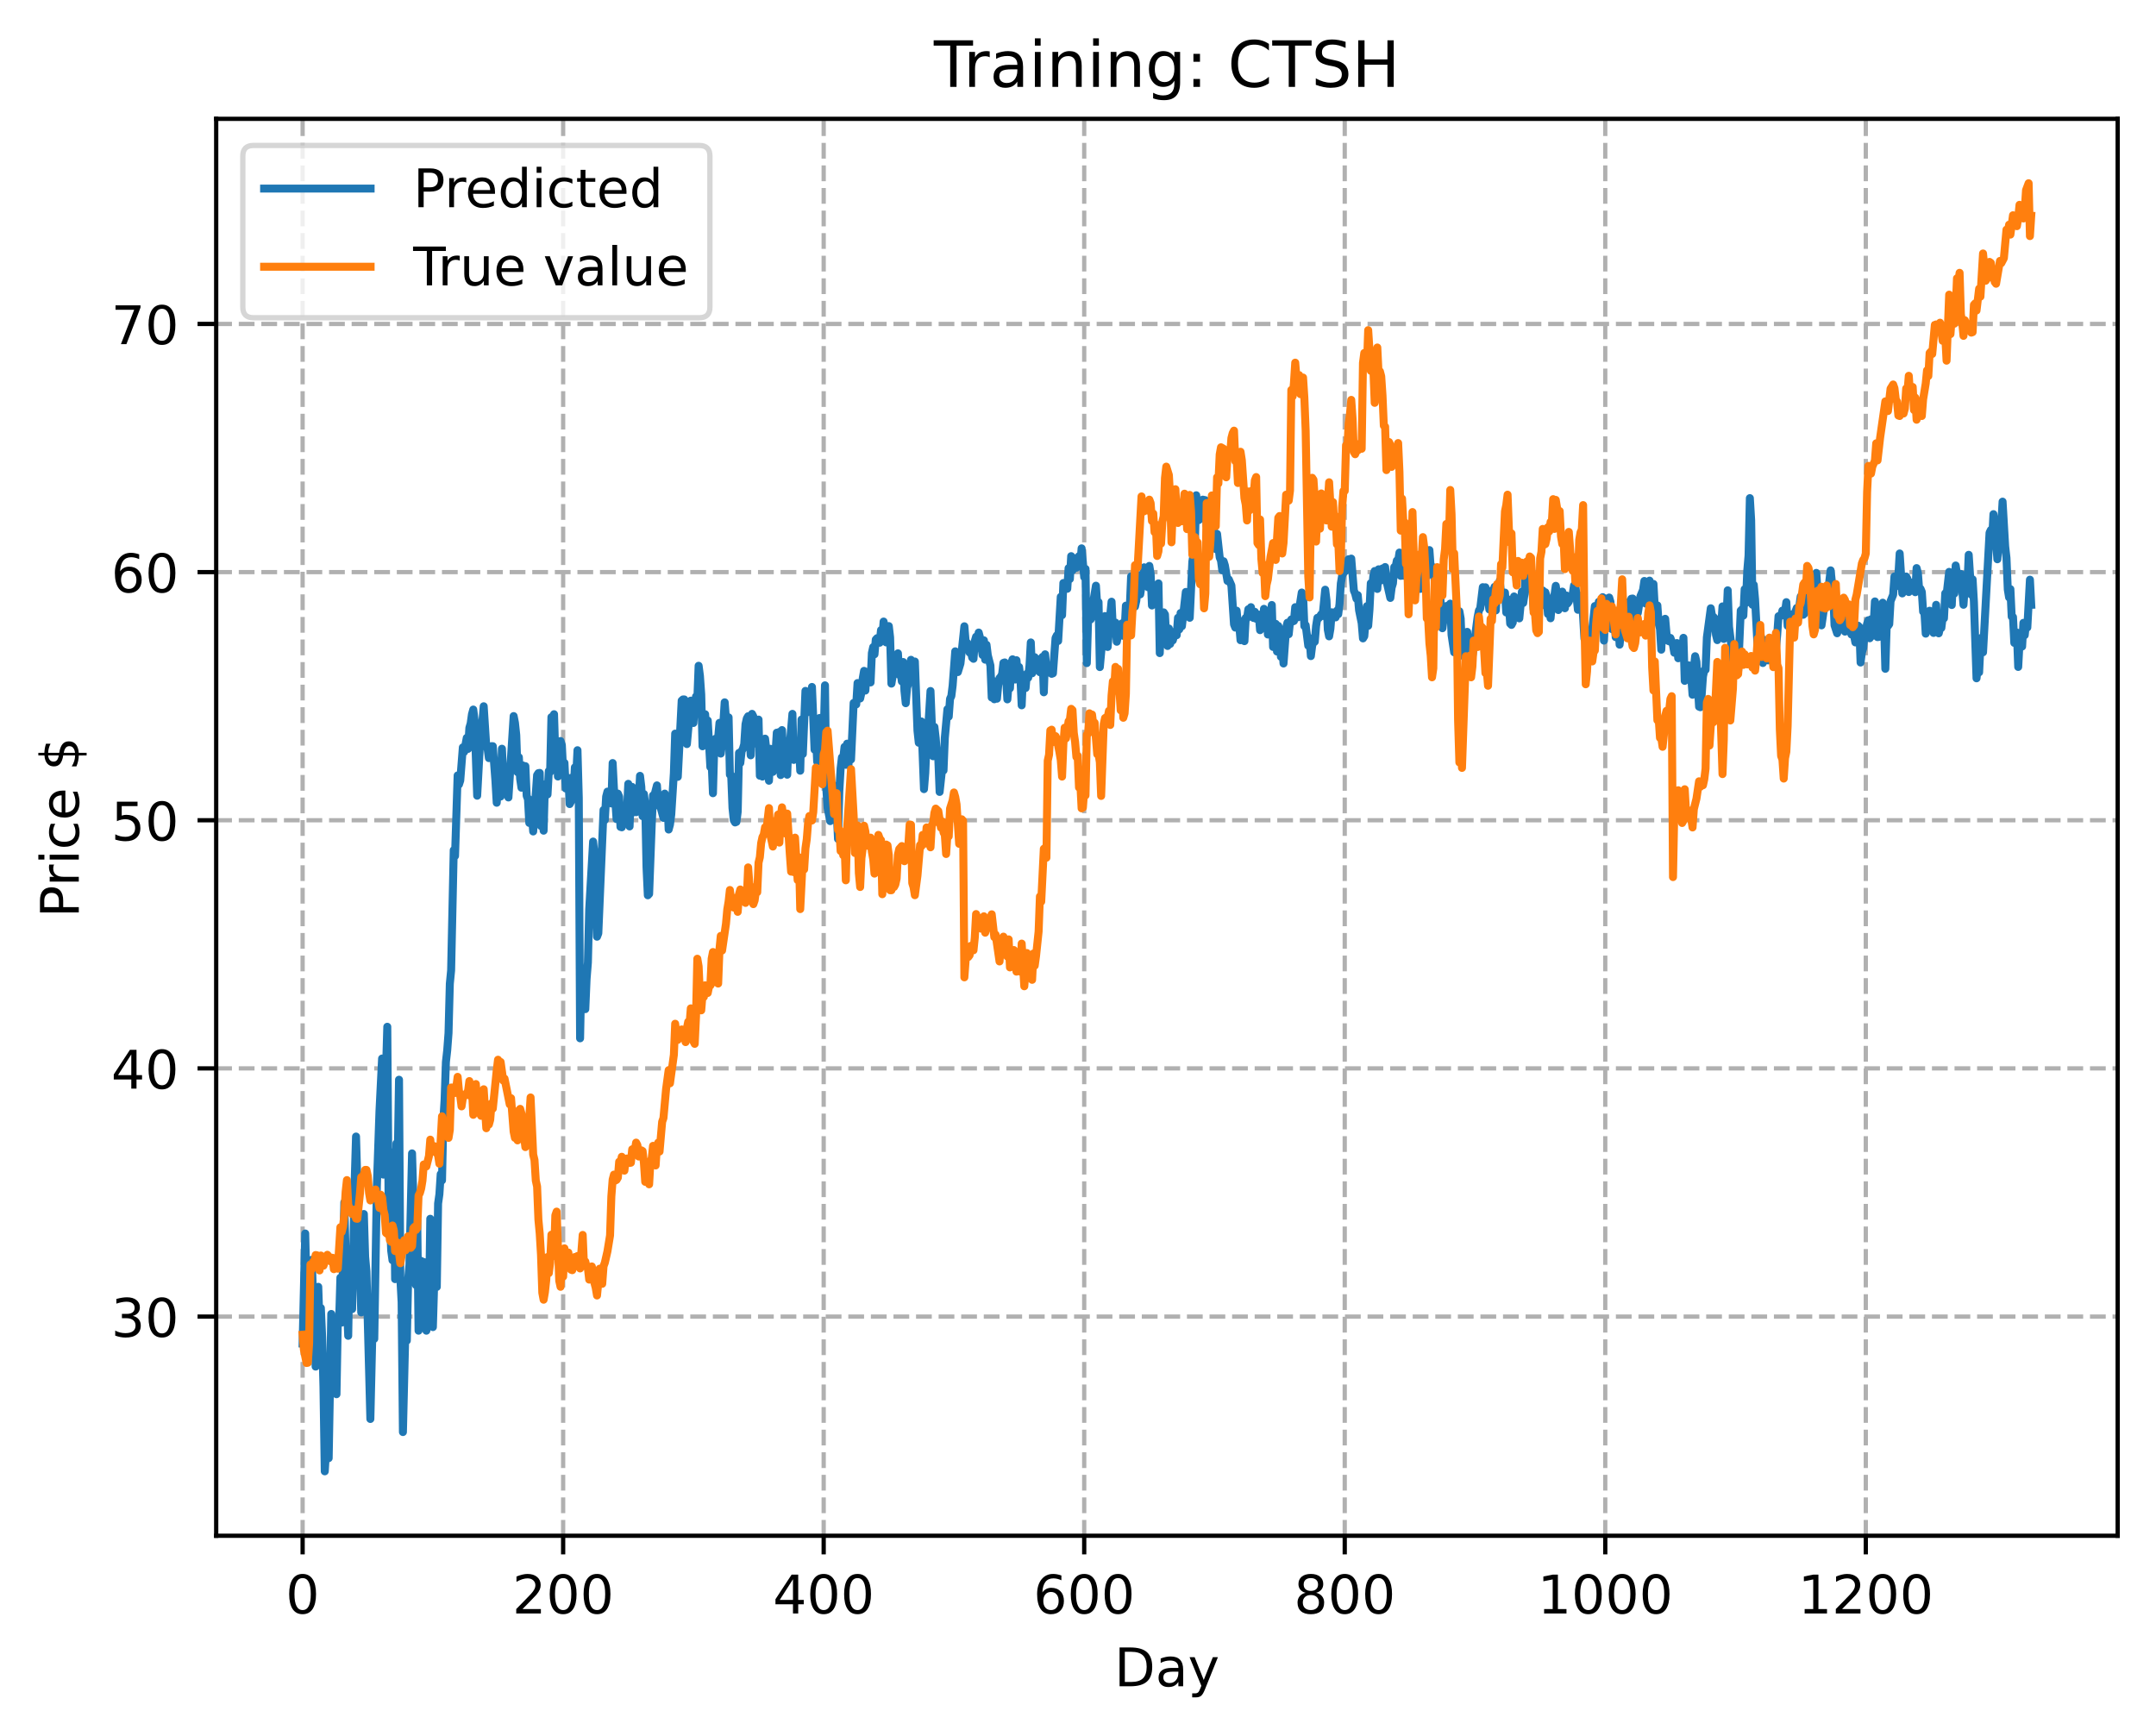 <?xml version="1.0" encoding="utf-8" standalone="no"?>
<!DOCTYPE svg PUBLIC "-//W3C//DTD SVG 1.1//EN"
  "http://www.w3.org/Graphics/SVG/1.1/DTD/svg11.dtd">
<!-- Created with matplotlib (https://matplotlib.org/) -->
<svg height="325.986pt" version="1.1" viewBox="0 0 404.923 325.986" width="404.923pt" xmlns="http://www.w3.org/2000/svg" xmlns:xlink="http://www.w3.org/1999/xlink">
 <defs>
  <style type="text/css">
*{stroke-linecap:butt;stroke-linejoin:round;}
  </style>
 </defs>
 <g id="figure_1">
  <g id="patch_1">
   <path d="M 0 325.986 
L 404.923 325.986 
L 404.923 0 
L 0 0 
z
" style="fill:#ffffff;"/>
  </g>
  <g id="axes_1">
   <g id="patch_2">
    <path d="M 40.603 288.43 
L 397.723 288.43 
L 397.723 22.318 
L 40.603 22.318 
z
" style="fill:#ffffff;"/>
   </g>
   <g id="matplotlib.axis_1">
    <g id="xtick_1">
     <g id="line2d_1">
      <path clip-path="url(#p70cd0f5b01)" d="M 56.836 288.43 
L 56.836 22.318 
" style="fill:none;stroke:#b0b0b0;stroke-dasharray:2.96,1.28;stroke-dashoffset:0;stroke-width:0.8;"/>
     </g>
     <g id="line2d_2">
      <defs>
       <path d="M 0 0 
L 0 3.5 
" id="m5acdbcfefe" style="stroke:#000000;stroke-width:0.8;"/>
      </defs>
      <g>
       <use style="stroke:#000000;stroke-width:0.8;" x="56.836" xlink:href="#m5acdbcfefe" y="288.43"/>
      </g>
     </g>
     <g id="text_1">
      <!-- 0 -->
      <defs>
       <path d="M 31.781 66.406 
Q 24.172 66.406 20.328 58.906 
Q 16.5 51.422 16.5 36.375 
Q 16.5 21.391 20.328 13.891 
Q 24.172 6.391 31.781 6.391 
Q 39.453 6.391 43.281 13.891 
Q 47.125 21.391 47.125 36.375 
Q 47.125 51.422 43.281 58.906 
Q 39.453 66.406 31.781 66.406 
z
M 31.781 74.219 
Q 44.047 74.219 50.516 64.516 
Q 56.984 54.828 56.984 36.375 
Q 56.984 17.969 50.516 8.266 
Q 44.047 -1.422 31.781 -1.422 
Q 19.531 -1.422 13.062 8.266 
Q 6.594 17.969 6.594 36.375 
Q 6.594 54.828 13.062 64.516 
Q 19.531 74.219 31.781 74.219 
z
" id="DejaVuSans-48"/>
      </defs>
      <g transform="translate(53.655 303.029)scale(0.1 -0.1)">
       <use xlink:href="#DejaVuSans-48"/>
      </g>
     </g>
    </g>
    <g id="xtick_2">
     <g id="line2d_3">
      <path clip-path="url(#p70cd0f5b01)" d="M 105.766 288.43 
L 105.766 22.318 
" style="fill:none;stroke:#b0b0b0;stroke-dasharray:2.96,1.28;stroke-dashoffset:0;stroke-width:0.8;"/>
     </g>
     <g id="line2d_4">
      <g>
       <use style="stroke:#000000;stroke-width:0.8;" x="105.766" xlink:href="#m5acdbcfefe" y="288.43"/>
      </g>
     </g>
     <g id="text_2">
      <!-- 200 -->
      <defs>
       <path d="M 19.188 8.297 
L 53.609 8.297 
L 53.609 0 
L 7.328 0 
L 7.328 8.297 
Q 12.938 14.109 22.625 23.891 
Q 32.328 33.688 34.812 36.531 
Q 39.547 41.844 41.422 45.531 
Q 43.312 49.219 43.312 52.781 
Q 43.312 58.594 39.234 62.25 
Q 35.156 65.922 28.609 65.922 
Q 23.969 65.922 18.812 64.312 
Q 13.672 62.703 7.812 59.422 
L 7.812 69.391 
Q 13.766 71.781 18.938 73 
Q 24.125 74.219 28.422 74.219 
Q 39.75 74.219 46.484 68.547 
Q 53.219 62.891 53.219 53.422 
Q 53.219 48.922 51.531 44.891 
Q 49.859 40.875 45.406 35.406 
Q 44.188 33.984 37.641 27.219 
Q 31.109 20.453 19.188 8.297 
z
" id="DejaVuSans-50"/>
      </defs>
      <g transform="translate(96.223 303.029)scale(0.1 -0.1)">
       <use xlink:href="#DejaVuSans-50"/>
       <use x="63.623" xlink:href="#DejaVuSans-48"/>
       <use x="127.246" xlink:href="#DejaVuSans-48"/>
      </g>
     </g>
    </g>
    <g id="xtick_3">
     <g id="line2d_5">
      <path clip-path="url(#p70cd0f5b01)" d="M 154.697 288.43 
L 154.697 22.318 
" style="fill:none;stroke:#b0b0b0;stroke-dasharray:2.96,1.28;stroke-dashoffset:0;stroke-width:0.8;"/>
     </g>
     <g id="line2d_6">
      <g>
       <use style="stroke:#000000;stroke-width:0.8;" x="154.697" xlink:href="#m5acdbcfefe" y="288.43"/>
      </g>
     </g>
     <g id="text_3">
      <!-- 400 -->
      <defs>
       <path d="M 37.797 64.312 
L 12.891 25.391 
L 37.797 25.391 
z
M 35.203 72.906 
L 47.609 72.906 
L 47.609 25.391 
L 58.016 25.391 
L 58.016 17.188 
L 47.609 17.188 
L 47.609 0 
L 37.797 0 
L 37.797 17.188 
L 4.891 17.188 
L 4.891 26.703 
z
" id="DejaVuSans-52"/>
      </defs>
      <g transform="translate(145.153 303.029)scale(0.1 -0.1)">
       <use xlink:href="#DejaVuSans-52"/>
       <use x="63.623" xlink:href="#DejaVuSans-48"/>
       <use x="127.246" xlink:href="#DejaVuSans-48"/>
      </g>
     </g>
    </g>
    <g id="xtick_4">
     <g id="line2d_7">
      <path clip-path="url(#p70cd0f5b01)" d="M 203.628 288.43 
L 203.628 22.318 
" style="fill:none;stroke:#b0b0b0;stroke-dasharray:2.96,1.28;stroke-dashoffset:0;stroke-width:0.8;"/>
     </g>
     <g id="line2d_8">
      <g>
       <use style="stroke:#000000;stroke-width:0.8;" x="203.628" xlink:href="#m5acdbcfefe" y="288.43"/>
      </g>
     </g>
     <g id="text_4">
      <!-- 600 -->
      <defs>
       <path d="M 33.016 40.375 
Q 26.375 40.375 22.484 35.828 
Q 18.609 31.297 18.609 23.391 
Q 18.609 15.531 22.484 10.953 
Q 26.375 6.391 33.016 6.391 
Q 39.656 6.391 43.531 10.953 
Q 47.406 15.531 47.406 23.391 
Q 47.406 31.297 43.531 35.828 
Q 39.656 40.375 33.016 40.375 
z
M 52.594 71.297 
L 52.594 62.312 
Q 48.875 64.062 45.094 64.984 
Q 41.312 65.922 37.594 65.922 
Q 27.828 65.922 22.672 59.328 
Q 17.531 52.734 16.797 39.406 
Q 19.672 43.656 24.016 45.922 
Q 28.375 48.188 33.594 48.188 
Q 44.578 48.188 50.953 41.516 
Q 57.328 34.859 57.328 23.391 
Q 57.328 12.156 50.688 5.359 
Q 44.047 -1.422 33.016 -1.422 
Q 20.359 -1.422 13.672 8.266 
Q 6.984 17.969 6.984 36.375 
Q 6.984 53.656 15.188 63.938 
Q 23.391 74.219 37.203 74.219 
Q 40.922 74.219 44.703 73.484 
Q 48.484 72.75 52.594 71.297 
z
" id="DejaVuSans-54"/>
      </defs>
      <g transform="translate(194.084 303.029)scale(0.1 -0.1)">
       <use xlink:href="#DejaVuSans-54"/>
       <use x="63.623" xlink:href="#DejaVuSans-48"/>
       <use x="127.246" xlink:href="#DejaVuSans-48"/>
      </g>
     </g>
    </g>
    <g id="xtick_5">
     <g id="line2d_9">
      <path clip-path="url(#p70cd0f5b01)" d="M 252.558 288.43 
L 252.558 22.318 
" style="fill:none;stroke:#b0b0b0;stroke-dasharray:2.96,1.28;stroke-dashoffset:0;stroke-width:0.8;"/>
     </g>
     <g id="line2d_10">
      <g>
       <use style="stroke:#000000;stroke-width:0.8;" x="252.558" xlink:href="#m5acdbcfefe" y="288.43"/>
      </g>
     </g>
     <g id="text_5">
      <!-- 800 -->
      <defs>
       <path d="M 31.781 34.625 
Q 24.75 34.625 20.719 30.859 
Q 16.703 27.094 16.703 20.516 
Q 16.703 13.922 20.719 10.156 
Q 24.75 6.391 31.781 6.391 
Q 38.812 6.391 42.859 10.172 
Q 46.922 13.969 46.922 20.516 
Q 46.922 27.094 42.891 30.859 
Q 38.875 34.625 31.781 34.625 
z
M 21.922 38.812 
Q 15.578 40.375 12.031 44.719 
Q 8.5 49.078 8.5 55.328 
Q 8.5 64.062 14.719 69.141 
Q 20.953 74.219 31.781 74.219 
Q 42.672 74.219 48.875 69.141 
Q 55.078 64.062 55.078 55.328 
Q 55.078 49.078 51.531 44.719 
Q 48 40.375 41.703 38.812 
Q 48.828 37.156 52.797 32.312 
Q 56.781 27.484 56.781 20.516 
Q 56.781 9.906 50.312 4.234 
Q 43.844 -1.422 31.781 -1.422 
Q 19.734 -1.422 13.25 4.234 
Q 6.781 9.906 6.781 20.516 
Q 6.781 27.484 10.781 32.312 
Q 14.797 37.156 21.922 38.812 
z
M 18.312 54.391 
Q 18.312 48.734 21.844 45.562 
Q 25.391 42.391 31.781 42.391 
Q 38.141 42.391 41.719 45.562 
Q 45.312 48.734 45.312 54.391 
Q 45.312 60.062 41.719 63.234 
Q 38.141 66.406 31.781 66.406 
Q 25.391 66.406 21.844 63.234 
Q 18.312 60.062 18.312 54.391 
z
" id="DejaVuSans-56"/>
      </defs>
      <g transform="translate(243.015 303.029)scale(0.1 -0.1)">
       <use xlink:href="#DejaVuSans-56"/>
       <use x="63.623" xlink:href="#DejaVuSans-48"/>
       <use x="127.246" xlink:href="#DejaVuSans-48"/>
      </g>
     </g>
    </g>
    <g id="xtick_6">
     <g id="line2d_11">
      <path clip-path="url(#p70cd0f5b01)" d="M 301.489 288.43 
L 301.489 22.318 
" style="fill:none;stroke:#b0b0b0;stroke-dasharray:2.96,1.28;stroke-dashoffset:0;stroke-width:0.8;"/>
     </g>
     <g id="line2d_12">
      <g>
       <use style="stroke:#000000;stroke-width:0.8;" x="301.489" xlink:href="#m5acdbcfefe" y="288.43"/>
      </g>
     </g>
     <g id="text_6">
      <!-- 1000 -->
      <defs>
       <path d="M 12.406 8.297 
L 28.516 8.297 
L 28.516 63.922 
L 10.984 60.406 
L 10.984 69.391 
L 28.422 72.906 
L 38.281 72.906 
L 38.281 8.297 
L 54.391 8.297 
L 54.391 0 
L 12.406 0 
z
" id="DejaVuSans-49"/>
      </defs>
      <g transform="translate(288.764 303.029)scale(0.1 -0.1)">
       <use xlink:href="#DejaVuSans-49"/>
       <use x="63.623" xlink:href="#DejaVuSans-48"/>
       <use x="127.246" xlink:href="#DejaVuSans-48"/>
       <use x="190.869" xlink:href="#DejaVuSans-48"/>
      </g>
     </g>
    </g>
    <g id="xtick_7">
     <g id="line2d_13">
      <path clip-path="url(#p70cd0f5b01)" d="M 350.419 288.43 
L 350.419 22.318 
" style="fill:none;stroke:#b0b0b0;stroke-dasharray:2.96,1.28;stroke-dashoffset:0;stroke-width:0.8;"/>
     </g>
     <g id="line2d_14">
      <g>
       <use style="stroke:#000000;stroke-width:0.8;" x="350.419" xlink:href="#m5acdbcfefe" y="288.43"/>
      </g>
     </g>
     <g id="text_7">
      <!-- 1200 -->
      <g transform="translate(337.694 303.029)scale(0.1 -0.1)">
       <use xlink:href="#DejaVuSans-49"/>
       <use x="63.623" xlink:href="#DejaVuSans-50"/>
       <use x="127.246" xlink:href="#DejaVuSans-48"/>
       <use x="190.869" xlink:href="#DejaVuSans-48"/>
      </g>
     </g>
    </g>
    <g id="text_8">
     <!-- Day -->
     <defs>
      <path d="M 19.672 64.797 
L 19.672 8.109 
L 31.594 8.109 
Q 46.688 8.109 53.688 14.938 
Q 60.688 21.781 60.688 36.531 
Q 60.688 51.172 53.688 57.984 
Q 46.688 64.797 31.594 64.797 
z
M 9.812 72.906 
L 30.078 72.906 
Q 51.266 72.906 61.172 64.094 
Q 71.094 55.281 71.094 36.531 
Q 71.094 17.672 61.125 8.828 
Q 51.172 0 30.078 0 
L 9.812 0 
z
" id="DejaVuSans-68"/>
      <path d="M 34.281 27.484 
Q 23.391 27.484 19.188 25 
Q 14.984 22.516 14.984 16.5 
Q 14.984 11.719 18.141 8.906 
Q 21.297 6.109 26.703 6.109 
Q 34.188 6.109 38.703 11.406 
Q 43.219 16.703 43.219 25.484 
L 43.219 27.484 
z
M 52.203 31.203 
L 52.203 0 
L 43.219 0 
L 43.219 8.297 
Q 40.141 3.328 35.547 0.953 
Q 30.953 -1.422 24.312 -1.422 
Q 15.922 -1.422 10.953 3.297 
Q 6 8.016 6 15.922 
Q 6 25.141 12.172 29.828 
Q 18.359 34.516 30.609 34.516 
L 43.219 34.516 
L 43.219 35.406 
Q 43.219 41.609 39.141 45 
Q 35.062 48.391 27.688 48.391 
Q 23 48.391 18.547 47.266 
Q 14.109 46.141 10.016 43.891 
L 10.016 52.203 
Q 14.938 54.109 19.578 55.047 
Q 24.219 56 28.609 56 
Q 40.484 56 46.344 49.844 
Q 52.203 43.703 52.203 31.203 
z
" id="DejaVuSans-97"/>
      <path d="M 32.172 -5.078 
Q 28.375 -14.844 24.75 -17.812 
Q 21.141 -20.797 15.094 -20.797 
L 7.906 -20.797 
L 7.906 -13.281 
L 13.188 -13.281 
Q 16.891 -13.281 18.938 -11.516 
Q 21 -9.766 23.484 -3.219 
L 25.094 0.875 
L 2.984 54.688 
L 12.5 54.688 
L 29.594 11.922 
L 46.688 54.688 
L 56.203 54.688 
z
" id="DejaVuSans-121"/>
     </defs>
     <g transform="translate(209.29 316.707)scale(0.1 -0.1)">
      <use xlink:href="#DejaVuSans-68"/>
      <use x="77.002" xlink:href="#DejaVuSans-97"/>
      <use x="138.281" xlink:href="#DejaVuSans-121"/>
     </g>
    </g>
   </g>
   <g id="matplotlib.axis_2">
    <g id="ytick_1">
     <g id="line2d_15">
      <path clip-path="url(#p70cd0f5b01)" d="M 40.603 247.271 
L 397.723 247.271 
" style="fill:none;stroke:#b0b0b0;stroke-dasharray:2.96,1.28;stroke-dashoffset:0;stroke-width:0.8;"/>
     </g>
     <g id="line2d_16">
      <defs>
       <path d="M 0 0 
L -3.5 0 
" id="me1a4011d4f" style="stroke:#000000;stroke-width:0.8;"/>
      </defs>
      <g>
       <use style="stroke:#000000;stroke-width:0.8;" x="40.603" xlink:href="#me1a4011d4f" y="247.271"/>
      </g>
     </g>
     <g id="text_9">
      <!-- 30 -->
      <defs>
       <path d="M 40.578 39.312 
Q 47.656 37.797 51.625 33 
Q 55.609 28.219 55.609 21.188 
Q 55.609 10.406 48.188 4.484 
Q 40.766 -1.422 27.094 -1.422 
Q 22.516 -1.422 17.656 -0.516 
Q 12.797 0.391 7.625 2.203 
L 7.625 11.719 
Q 11.719 9.328 16.594 8.109 
Q 21.484 6.891 26.812 6.891 
Q 36.078 6.891 40.938 10.547 
Q 45.797 14.203 45.797 21.188 
Q 45.797 27.641 41.281 31.266 
Q 36.766 34.906 28.719 34.906 
L 20.219 34.906 
L 20.219 43.016 
L 29.109 43.016 
Q 36.375 43.016 40.234 45.922 
Q 44.094 48.828 44.094 54.297 
Q 44.094 59.906 40.109 62.906 
Q 36.141 65.922 28.719 65.922 
Q 24.656 65.922 20.016 65.031 
Q 15.375 64.156 9.812 62.312 
L 9.812 71.094 
Q 15.438 72.656 20.344 73.438 
Q 25.25 74.219 29.594 74.219 
Q 40.828 74.219 47.359 69.109 
Q 53.906 64.016 53.906 55.328 
Q 53.906 49.266 50.438 45.094 
Q 46.969 40.922 40.578 39.312 
z
" id="DejaVuSans-51"/>
      </defs>
      <g transform="translate(20.878 251.07)scale(0.1 -0.1)">
       <use xlink:href="#DejaVuSans-51"/>
       <use x="63.623" xlink:href="#DejaVuSans-48"/>
      </g>
     </g>
    </g>
    <g id="ytick_2">
     <g id="line2d_17">
      <path clip-path="url(#p70cd0f5b01)" d="M 40.603 200.663 
L 397.723 200.663 
" style="fill:none;stroke:#b0b0b0;stroke-dasharray:2.96,1.28;stroke-dashoffset:0;stroke-width:0.8;"/>
     </g>
     <g id="line2d_18">
      <g>
       <use style="stroke:#000000;stroke-width:0.8;" x="40.603" xlink:href="#me1a4011d4f" y="200.663"/>
      </g>
     </g>
     <g id="text_10">
      <!-- 40 -->
      <g transform="translate(20.878 204.463)scale(0.1 -0.1)">
       <use xlink:href="#DejaVuSans-52"/>
       <use x="63.623" xlink:href="#DejaVuSans-48"/>
      </g>
     </g>
    </g>
    <g id="ytick_3">
     <g id="line2d_19">
      <path clip-path="url(#p70cd0f5b01)" d="M 40.603 154.056 
L 397.723 154.056 
" style="fill:none;stroke:#b0b0b0;stroke-dasharray:2.96,1.28;stroke-dashoffset:0;stroke-width:0.8;"/>
     </g>
     <g id="line2d_20">
      <g>
       <use style="stroke:#000000;stroke-width:0.8;" x="40.603" xlink:href="#me1a4011d4f" y="154.056"/>
      </g>
     </g>
     <g id="text_11">
      <!-- 50 -->
      <defs>
       <path d="M 10.797 72.906 
L 49.516 72.906 
L 49.516 64.594 
L 19.828 64.594 
L 19.828 46.734 
Q 21.969 47.469 24.109 47.828 
Q 26.266 48.188 28.422 48.188 
Q 40.625 48.188 47.75 41.5 
Q 54.891 34.812 54.891 23.391 
Q 54.891 11.625 47.562 5.094 
Q 40.234 -1.422 26.906 -1.422 
Q 22.312 -1.422 17.547 -0.641 
Q 12.797 0.141 7.719 1.703 
L 7.719 11.625 
Q 12.109 9.234 16.797 8.062 
Q 21.484 6.891 26.703 6.891 
Q 35.156 6.891 40.078 11.328 
Q 45.016 15.766 45.016 23.391 
Q 45.016 31 40.078 35.438 
Q 35.156 39.891 26.703 39.891 
Q 22.75 39.891 18.812 39.016 
Q 14.891 38.141 10.797 36.281 
z
" id="DejaVuSans-53"/>
      </defs>
      <g transform="translate(20.878 157.855)scale(0.1 -0.1)">
       <use xlink:href="#DejaVuSans-53"/>
       <use x="63.623" xlink:href="#DejaVuSans-48"/>
      </g>
     </g>
    </g>
    <g id="ytick_4">
     <g id="line2d_21">
      <path clip-path="url(#p70cd0f5b01)" d="M 40.603 107.448 
L 397.723 107.448 
" style="fill:none;stroke:#b0b0b0;stroke-dasharray:2.96,1.28;stroke-dashoffset:0;stroke-width:0.8;"/>
     </g>
     <g id="line2d_22">
      <g>
       <use style="stroke:#000000;stroke-width:0.8;" x="40.603" xlink:href="#me1a4011d4f" y="107.448"/>
      </g>
     </g>
     <g id="text_12">
      <!-- 60 -->
      <g transform="translate(20.878 111.247)scale(0.1 -0.1)">
       <use xlink:href="#DejaVuSans-54"/>
       <use x="63.623" xlink:href="#DejaVuSans-48"/>
      </g>
     </g>
    </g>
    <g id="ytick_5">
     <g id="line2d_23">
      <path clip-path="url(#p70cd0f5b01)" d="M 40.603 60.841 
L 397.723 60.841 
" style="fill:none;stroke:#b0b0b0;stroke-dasharray:2.96,1.28;stroke-dashoffset:0;stroke-width:0.8;"/>
     </g>
     <g id="line2d_24">
      <g>
       <use style="stroke:#000000;stroke-width:0.8;" x="40.603" xlink:href="#me1a4011d4f" y="60.841"/>
      </g>
     </g>
     <g id="text_13">
      <!-- 70 -->
      <defs>
       <path d="M 8.203 72.906 
L 55.078 72.906 
L 55.078 68.703 
L 28.609 0 
L 18.312 0 
L 43.219 64.594 
L 8.203 64.594 
z
" id="DejaVuSans-55"/>
      </defs>
      <g transform="translate(20.878 64.64)scale(0.1 -0.1)">
       <use xlink:href="#DejaVuSans-55"/>
       <use x="63.623" xlink:href="#DejaVuSans-48"/>
      </g>
     </g>
    </g>
    <g id="text_14">
     <!-- Price $ -->
     <defs>
      <path d="M 19.672 64.797 
L 19.672 37.406 
L 32.078 37.406 
Q 38.969 37.406 42.719 40.969 
Q 46.484 44.531 46.484 51.125 
Q 46.484 57.672 42.719 61.234 
Q 38.969 64.797 32.078 64.797 
z
M 9.812 72.906 
L 32.078 72.906 
Q 44.344 72.906 50.609 67.359 
Q 56.891 61.812 56.891 51.125 
Q 56.891 40.328 50.609 34.812 
Q 44.344 29.297 32.078 29.297 
L 19.672 29.297 
L 19.672 0 
L 9.812 0 
z
" id="DejaVuSans-80"/>
      <path d="M 41.109 46.297 
Q 39.594 47.172 37.812 47.578 
Q 36.031 48 33.891 48 
Q 26.266 48 22.188 43.047 
Q 18.109 38.094 18.109 28.812 
L 18.109 0 
L 9.078 0 
L 9.078 54.688 
L 18.109 54.688 
L 18.109 46.188 
Q 20.953 51.172 25.484 53.578 
Q 30.031 56 36.531 56 
Q 37.453 56 38.578 55.875 
Q 39.703 55.766 41.062 55.516 
z
" id="DejaVuSans-114"/>
      <path d="M 9.422 54.688 
L 18.406 54.688 
L 18.406 0 
L 9.422 0 
z
M 9.422 75.984 
L 18.406 75.984 
L 18.406 64.594 
L 9.422 64.594 
z
" id="DejaVuSans-105"/>
      <path d="M 48.781 52.594 
L 48.781 44.188 
Q 44.969 46.297 41.141 47.344 
Q 37.312 48.391 33.406 48.391 
Q 24.656 48.391 19.812 42.844 
Q 14.984 37.312 14.984 27.297 
Q 14.984 17.281 19.812 11.734 
Q 24.656 6.203 33.406 6.203 
Q 37.312 6.203 41.141 7.25 
Q 44.969 8.297 48.781 10.406 
L 48.781 2.094 
Q 45.016 0.344 40.984 -0.531 
Q 36.969 -1.422 32.422 -1.422 
Q 20.062 -1.422 12.781 6.344 
Q 5.516 14.109 5.516 27.297 
Q 5.516 40.672 12.859 48.328 
Q 20.219 56 33.016 56 
Q 37.156 56 41.109 55.141 
Q 45.062 54.297 48.781 52.594 
z
" id="DejaVuSans-99"/>
      <path d="M 56.203 29.594 
L 56.203 25.203 
L 14.891 25.203 
Q 15.484 15.922 20.484 11.062 
Q 25.484 6.203 34.422 6.203 
Q 39.594 6.203 44.453 7.469 
Q 49.312 8.734 54.109 11.281 
L 54.109 2.781 
Q 49.266 0.734 44.188 -0.344 
Q 39.109 -1.422 33.891 -1.422 
Q 20.797 -1.422 13.156 6.188 
Q 5.516 13.812 5.516 26.812 
Q 5.516 40.234 12.766 48.109 
Q 20.016 56 32.328 56 
Q 43.359 56 49.781 48.891 
Q 56.203 41.797 56.203 29.594 
z
M 47.219 32.234 
Q 47.125 39.594 43.094 43.984 
Q 39.062 48.391 32.422 48.391 
Q 24.906 48.391 20.391 44.141 
Q 15.875 39.891 15.188 32.172 
z
" id="DejaVuSans-101"/>
      <path id="DejaVuSans-32"/>
      <path d="M 33.797 -14.703 
L 28.906 -14.703 
L 28.859 0 
Q 23.734 0.094 18.609 1.188 
Q 13.484 2.297 8.297 4.5 
L 8.297 13.281 
Q 13.281 10.156 18.375 8.562 
Q 23.484 6.984 28.906 6.938 
L 28.906 29.203 
Q 18.109 30.953 13.203 35.156 
Q 8.297 39.359 8.297 46.688 
Q 8.297 54.641 13.625 59.219 
Q 18.953 63.812 28.906 64.5 
L 28.906 75.984 
L 33.797 75.984 
L 33.797 64.656 
Q 38.328 64.453 42.578 63.688 
Q 46.828 62.938 50.875 61.625 
L 50.875 53.078 
Q 46.828 55.125 42.547 56.25 
Q 38.281 57.375 33.797 57.562 
L 33.797 36.719 
Q 44.875 35.016 50.094 30.609 
Q 55.328 26.219 55.328 18.609 
Q 55.328 10.359 49.781 5.594 
Q 44.234 0.828 33.797 0.094 
z
M 28.906 37.594 
L 28.906 57.625 
Q 23.25 56.984 20.266 54.391 
Q 17.281 51.812 17.281 47.516 
Q 17.281 43.312 20.031 40.969 
Q 22.797 38.625 28.906 37.594 
z
M 33.797 28.219 
L 33.797 7.078 
Q 39.984 7.906 43.141 10.594 
Q 46.297 13.281 46.297 17.672 
Q 46.297 21.969 43.281 24.5 
Q 40.281 27.047 33.797 28.219 
z
" id="DejaVuSans-36"/>
     </defs>
     <g transform="translate(14.798 172.342)rotate(-90)scale(0.1 -0.1)">
      <use xlink:href="#DejaVuSans-80"/>
      <use x="58.553" xlink:href="#DejaVuSans-114"/>
      <use x="99.666" xlink:href="#DejaVuSans-105"/>
      <use x="127.449" xlink:href="#DejaVuSans-99"/>
      <use x="182.43" xlink:href="#DejaVuSans-101"/>
      <use x="243.953" xlink:href="#DejaVuSans-32"/>
      <use x="275.74" xlink:href="#DejaVuSans-36"/>
     </g>
    </g>
   </g>
   <g id="line2d_25">
    <path clip-path="url(#p70cd0f5b01)" d="M 56.836 252.332 
L 57.325 231.668 
L 57.57 242.108 
L 57.814 242.207 
L 58.059 244.148 
L 58.304 241.159 
L 58.548 236.61 
L 59.282 256.663 
L 59.772 241.681 
L 60.016 248.794 
L 60.261 245.657 
L 60.506 251.178 
L 60.75 260.44 
L 60.995 276.334 
L 61.24 272.407 
L 61.484 271.067 
L 61.729 273.866 
L 62.218 246.777 
L 62.463 257.445 
L 62.708 253.012 
L 63.197 261.85 
L 63.441 248.202 
L 63.686 248.137 
L 63.931 239.96 
L 64.175 248.401 
L 64.665 225.824 
L 65.154 245.174 
L 65.399 250.882 
L 65.643 236.5 
L 65.888 243.304 
L 66.133 245.868 
L 66.622 221.655 
L 66.867 213.457 
L 67.356 230.547 
L 67.845 246.48 
L 68.335 228.007 
L 68.579 236.034 
L 68.824 238.819 
L 69.558 266.501 
L 70.047 245.391 
L 70.292 251.453 
L 70.781 222.707 
L 71.27 208.675 
L 71.76 198.808 
L 72.004 220.606 
L 72.249 202.297 
L 72.494 201.19 
L 72.738 192.839 
L 72.983 225.817 
L 73.228 229.102 
L 73.472 234.889 
L 73.717 236.695 
L 73.962 216.375 
L 74.206 240.237 
L 74.451 214.746 
L 74.696 218.074 
L 74.94 202.787 
L 75.185 240.006 
L 75.429 244.536 
L 75.674 268.959 
L 76.163 248.605 
L 76.408 251.789 
L 76.653 240.313 
L 76.897 237.569 
L 77.387 216.62 
L 78.121 241.358 
L 78.365 229.243 
L 78.61 249.919 
L 78.855 247.993 
L 79.099 236.814 
L 79.344 247.61 
L 79.589 237.02 
L 79.833 249.266 
L 80.078 249.922 
L 80.323 239.306 
L 80.567 245.67 
L 80.812 228.902 
L 81.056 248.268 
L 81.301 249.248 
L 81.546 240.934 
L 81.79 240.576 
L 82.035 241.701 
L 82.28 226.032 
L 82.524 224.302 
L 82.769 220.514 
L 83.014 221.698 
L 83.258 210.427 
L 83.503 206.527 
L 83.748 199.439 
L 83.992 197.276 
L 84.237 194.032 
L 84.482 184.771 
L 84.726 182.256 
L 85.216 159.665 
L 85.46 160.767 
L 85.95 145.639 
L 86.194 147.345 
L 86.439 146.598 
L 86.928 140.365 
L 87.173 141.217 
L 87.662 138.576 
L 87.907 140.651 
L 88.151 136.709 
L 88.396 135.881 
L 88.641 134.136 
L 88.885 133.265 
L 89.13 135.248 
L 89.619 149.445 
L 90.109 140.368 
L 90.598 135.607 
L 90.843 132.646 
L 91.332 140.272 
L 91.577 140.595 
L 91.821 142.382 
L 92.066 142.102 
L 92.311 140.141 
L 92.555 140.147 
L 93.044 146.603 
L 93.289 150.766 
L 93.778 144.656 
L 94.023 149.597 
L 94.268 140.62 
L 94.512 145.707 
L 94.757 147.271 
L 95.246 146.117 
L 95.491 149.774 
L 96.47 134.491 
L 96.714 135.744 
L 96.959 138.051 
L 97.204 145.026 
L 97.448 142.212 
L 97.693 146.296 
L 97.938 147.943 
L 98.182 143.755 
L 98.427 145.301 
L 98.672 143.897 
L 98.916 149.459 
L 99.161 150.101 
L 99.405 154.556 
L 99.65 150.252 
L 100.139 156.16 
L 100.873 145.58 
L 101.118 145.205 
L 101.363 145.164 
L 101.607 155.144 
L 101.852 148.432 
L 102.097 156.012 
L 102.341 147.313 
L 102.586 147.294 
L 102.831 149.215 
L 103.075 144.804 
L 103.32 145.005 
L 103.565 134.681 
L 103.809 136.048 
L 104.054 134.138 
L 104.299 142.219 
L 104.543 140.469 
L 104.788 145.837 
L 105.032 139.425 
L 105.277 139.177 
L 105.522 139.936 
L 105.766 144.803 
L 106.011 143.277 
L 106.256 148.091 
L 106.5 148.01 
L 106.745 146.109 
L 106.99 151.015 
L 107.234 150.562 
L 107.479 146.011 
L 107.724 148.469 
L 107.968 144.12 
L 108.213 145.857 
L 108.458 140.9 
L 108.702 149.854 
L 108.947 195.011 
L 109.192 182.472 
L 109.436 188.455 
L 109.681 188.709 
L 109.926 189.53 
L 110.17 183.827 
L 110.415 180.77 
L 110.66 170.779 
L 111.393 158.055 
L 111.638 160.406 
L 112.127 175.926 
L 112.372 175.285 
L 113.351 152.125 
L 113.595 154.014 
L 113.84 149.621 
L 114.085 148.679 
L 114.329 150.228 
L 114.574 149.818 
L 114.819 150.9 
L 115.063 143.309 
L 115.308 148.152 
L 115.553 150.227 
L 115.797 153.833 
L 116.042 149.049 
L 116.287 149.618 
L 116.531 155.3 
L 116.776 155.378 
L 117.02 152.348 
L 117.265 153.55 
L 117.51 151.763 
L 117.754 152.348 
L 117.999 147.215 
L 118.244 155.215 
L 118.488 148.274 
L 118.733 147.795 
L 118.978 152.574 
L 119.222 150.008 
L 119.467 152.539 
L 119.712 152.42 
L 119.956 150.596 
L 120.201 145.714 
L 120.446 147.775 
L 120.69 153.293 
L 120.935 149.131 
L 121.18 151.033 
L 121.424 162.874 
L 121.669 168.147 
L 121.914 167.887 
L 122.403 154.802 
L 122.648 149.386 
L 122.892 149.418 
L 123.381 147.506 
L 123.626 151.298 
L 123.871 149.634 
L 124.115 151.812 
L 124.605 153.611 
L 124.849 149.048 
L 125.094 152.315 
L 125.339 150.06 
L 125.583 155.797 
L 125.828 154.874 
L 126.073 152.95 
L 126.562 145.176 
L 126.807 137.783 
L 127.051 143.037 
L 127.296 145.9 
L 128.03 131.585 
L 128.275 131.367 
L 128.519 131.366 
L 128.764 131.772 
L 129.008 139.749 
L 129.498 134.336 
L 129.742 131.591 
L 129.987 132.93 
L 130.232 135.788 
L 130.476 132.343 
L 130.721 130.805 
L 130.966 131.384 
L 131.21 125.041 
L 131.455 126.932 
L 131.7 130.426 
L 131.944 140.159 
L 132.434 134.141 
L 132.678 137.809 
L 132.923 135.315 
L 133.412 144.07 
L 133.657 143.185 
L 133.902 148.977 
L 134.146 140.197 
L 134.391 138.742 
L 134.636 141.31 
L 135.125 135.762 
L 135.369 141.533 
L 135.614 139.58 
L 136.103 131.904 
L 136.348 135.064 
L 136.593 135.356 
L 136.837 134.725 
L 137.082 145.491 
L 137.327 145.62 
L 137.571 151.733 
L 137.816 154.049 
L 138.061 154.467 
L 138.305 154.36 
L 138.55 152.44 
L 138.795 141.405 
L 139.039 143.297 
L 139.284 141.086 
L 139.529 140.615 
L 139.773 139.785 
L 140.018 136.019 
L 140.263 134.934 
L 140.507 134.52 
L 140.996 141.861 
L 141.241 134.072 
L 141.486 134.55 
L 141.73 137.501 
L 141.975 136.109 
L 142.22 139.763 
L 142.464 135.147 
L 142.709 145.692 
L 142.954 142.03 
L 143.198 145.852 
L 143.688 138.727 
L 143.932 140.835 
L 144.177 141.936 
L 144.422 146.633 
L 144.666 140.635 
L 144.911 143.451 
L 145.156 144.976 
L 145.4 143.735 
L 145.645 141.565 
L 145.89 137.608 
L 146.134 138.481 
L 146.379 137.465 
L 146.624 145.567 
L 146.868 137.118 
L 147.113 142.142 
L 147.357 140.975 
L 147.847 145.501 
L 148.091 139.095 
L 148.336 139.837 
L 148.825 134.074 
L 149.07 142.719 
L 149.315 142.262 
L 149.559 142.476 
L 149.804 141.297 
L 150.049 139.567 
L 150.293 144.749 
L 150.538 135.139 
L 150.783 141.618 
L 151.272 129.758 
L 151.517 133.832 
L 151.761 132.371 
L 152.006 132.972 
L 152.251 132.61 
L 152.495 129.018 
L 152.984 140.797 
L 153.229 137.576 
L 153.474 143.059 
L 153.718 140.337 
L 153.963 134.834 
L 154.208 135.52 
L 154.452 137.628 
L 154.697 138.349 
L 154.942 128.715 
L 155.186 148.066 
L 155.431 151.705 
L 155.92 154.214 
L 156.165 148.943 
L 156.41 152.288 
L 156.654 147.569 
L 156.899 152.436 
L 157.144 152.38 
L 157.388 157.566 
L 157.633 148.587 
L 157.878 144.308 
L 158.122 142.247 
L 158.367 142.464 
L 158.612 140.278 
L 158.856 143.639 
L 159.101 139.667 
L 159.345 143.685 
L 159.59 139.8 
L 159.835 142.648 
L 160.324 132.022 
L 160.569 132.077 
L 160.813 132.299 
L 161.058 128.286 
L 161.303 128.775 
L 161.547 131.186 
L 161.792 130.073 
L 162.037 127.384 
L 162.281 125.999 
L 162.526 129.697 
L 162.771 126.258 
L 163.015 126.621 
L 163.26 126.056 
L 163.505 128.17 
L 163.749 122.645 
L 163.994 121.528 
L 164.239 122.887 
L 164.483 120.12 
L 164.728 119.859 
L 165.217 120.714 
L 165.462 118.346 
L 165.706 119.856 
L 165.951 116.737 
L 166.196 118.1 
L 166.44 120.651 
L 166.685 118.249 
L 166.93 117.588 
L 167.174 119.724 
L 167.419 128.392 
L 168.153 123.977 
L 168.398 123.603 
L 168.642 122.703 
L 168.887 126.745 
L 169.132 126.103 
L 169.376 127.975 
L 169.621 124.334 
L 169.866 129.731 
L 170.11 132.073 
L 170.355 129.165 
L 170.6 128.341 
L 171.089 123.921 
L 171.333 126.927 
L 171.578 125.139 
L 171.823 124.24 
L 172.312 137.221 
L 172.557 139.499 
L 172.801 138.776 
L 173.046 135.498 
L 173.535 148.209 
L 173.78 145.144 
L 174.025 139.327 
L 174.269 137.702 
L 174.759 129.778 
L 175.248 142.031 
L 175.493 136.523 
L 175.737 138.633 
L 175.982 141.823 
L 176.227 142.513 
L 176.471 148.733 
L 176.96 144.201 
L 177.205 144.704 
L 177.45 138.574 
L 177.939 133.192 
L 178.184 134.59 
L 178.428 131.255 
L 178.673 130.731 
L 178.918 128.759 
L 179.407 122.327 
L 179.652 123.731 
L 179.896 126.226 
L 180.386 124.604 
L 181.12 117.625 
L 181.364 120.535 
L 181.609 120.695 
L 182.098 122.568 
L 182.343 122.307 
L 182.588 123.503 
L 182.832 123.731 
L 183.077 120.41 
L 183.321 119.583 
L 183.566 119.982 
L 183.811 118.802 
L 184.055 119.747 
L 184.545 123.03 
L 184.789 120.26 
L 185.034 123.898 
L 185.279 121.096 
L 185.523 123.079 
L 186.013 124.995 
L 186.257 131.003 
L 186.502 127.861 
L 186.747 131.331 
L 186.991 130 
L 187.236 131.226 
L 187.481 128.669 
L 187.725 127.354 
L 187.97 127.085 
L 188.215 126.581 
L 188.459 124.496 
L 188.704 124.415 
L 188.948 127.069 
L 189.193 131.35 
L 189.438 128.299 
L 189.682 129.274 
L 189.927 124.528 
L 190.172 123.825 
L 190.416 125.283 
L 190.661 127.626 
L 190.906 123.999 
L 191.15 126.842 
L 191.395 125.262 
L 191.64 127.216 
L 191.884 132.47 
L 192.129 126.854 
L 192.374 127.309 
L 192.618 129.22 
L 192.863 126.53 
L 193.108 127.291 
L 193.352 124.982 
L 193.597 120.659 
L 193.842 126.459 
L 194.086 125.981 
L 194.331 123.426 
L 194.575 124.181 
L 194.82 123.795 
L 195.065 125.68 
L 195.309 126.253 
L 195.554 124.315 
L 195.799 123.368 
L 196.043 130.023 
L 196.288 122.886 
L 196.533 125.781 
L 196.777 125.37 
L 197.022 126.312 
L 197.267 125.94 
L 197.511 126.554 
L 197.756 126.462 
L 198.245 119.808 
L 198.49 119.324 
L 198.735 120.383 
L 199.224 112.094 
L 199.469 115.54 
L 199.713 109.498 
L 199.958 109.868 
L 200.203 109.908 
L 200.447 110.58 
L 200.692 106.707 
L 200.936 108.746 
L 201.181 104.454 
L 201.426 107.134 
L 201.67 106.498 
L 201.915 104.853 
L 202.16 106.626 
L 202.404 105.155 
L 202.649 104.453 
L 202.894 105.943 
L 203.138 102.987 
L 203.628 108.392 
L 203.872 106.846 
L 204.117 124.541 
L 204.362 116.201 
L 204.606 116.437 
L 204.851 116.331 
L 205.096 115.799 
L 205.34 112.991 
L 205.83 110.002 
L 206.074 113.778 
L 206.319 113.081 
L 206.563 125.289 
L 207.053 119.903 
L 207.297 120.224 
L 207.542 115.703 
L 208.031 121.509 
L 208.521 115.451 
L 208.765 113.006 
L 209.01 118.157 
L 209.255 117.672 
L 209.499 116.928 
L 209.744 120.53 
L 210.233 118.133 
L 210.478 118.393 
L 210.723 117.081 
L 210.967 119.424 
L 211.212 118.428 
L 211.457 113.75 
L 211.701 117.299 
L 211.946 116.681 
L 212.191 114.081 
L 212.435 108.258 
L 212.68 108.705 
L 213.169 113.922 
L 213.414 112.804 
L 213.903 108.017 
L 214.148 111.63 
L 214.392 109.966 
L 214.637 109.727 
L 214.882 106.55 
L 215.126 108.467 
L 215.371 108.478 
L 215.616 110.293 
L 215.86 106.284 
L 216.105 107.782 
L 216.35 113.716 
L 216.594 110.512 
L 216.839 109.975 
L 217.084 110.32 
L 217.328 111.579 
L 217.573 109.567 
L 217.818 122.663 
L 218.062 116.339 
L 218.307 117.928 
L 218.551 115.011 
L 218.796 115.409 
L 219.041 120.044 
L 219.285 121.321 
L 219.53 118.036 
L 219.775 120.94 
L 220.019 119.044 
L 220.264 120.278 
L 220.753 118.564 
L 220.998 119.299 
L 221.243 116.027 
L 221.487 118.206 
L 221.732 115.128 
L 221.977 117.618 
L 222.711 111.175 
L 222.955 113.509 
L 223.2 114.398 
L 223.445 116.029 
L 223.934 105.487 
L 224.179 104.08 
L 224.423 101.624 
L 224.668 93.019 
L 224.912 97.116 
L 225.157 97.676 
L 225.646 94.406 
L 225.891 93.841 
L 226.38 93.943 
L 226.625 98.796 
L 226.87 98.901 
L 227.114 97.085 
L 227.359 99.938 
L 227.604 97.21 
L 227.848 96.567 
L 228.093 102.211 
L 228.338 103.125 
L 228.582 100.277 
L 229.072 104.69 
L 229.316 105.282 
L 229.561 107.105 
L 229.806 105.413 
L 230.05 106.202 
L 230.539 109.105 
L 230.784 108.829 
L 231.273 109.959 
L 231.763 117.274 
L 232.007 117.873 
L 232.252 114.692 
L 232.497 117.267 
L 232.741 117.39 
L 232.986 120.24 
L 233.231 116.65 
L 233.475 116.714 
L 233.72 120.416 
L 233.965 116.035 
L 234.209 116.107 
L 234.454 114.42 
L 234.699 115.653 
L 234.943 114.033 
L 235.188 115.712 
L 235.433 116.064 
L 235.677 114.913 
L 235.922 116.209 
L 236.411 115.436 
L 236.656 118.351 
L 236.9 117.771 
L 237.145 117.967 
L 237.39 114.348 
L 237.634 114.879 
L 237.879 114.842 
L 238.124 119.17 
L 238.368 118.501 
L 238.858 113.627 
L 239.102 121.507 
L 239.347 117.708 
L 239.592 117.165 
L 239.836 122.366 
L 240.081 117.555 
L 240.326 118.326 
L 240.57 123.351 
L 240.815 121.455 
L 241.06 124.613 
L 241.549 117.955 
L 241.794 116.958 
L 242.038 119.114 
L 242.283 116.763 
L 242.527 116.343 
L 242.772 116.726 
L 243.017 116.628 
L 243.261 114.036 
L 243.751 115.942 
L 244.485 111.283 
L 244.729 111.546 
L 244.974 117.595 
L 245.219 117.412 
L 245.708 121.274 
L 245.953 119.855 
L 246.197 123.225 
L 246.442 121.262 
L 246.687 120.577 
L 246.931 120.522 
L 247.176 117.586 
L 247.421 116.035 
L 247.665 116.114 
L 248.155 115.363 
L 248.399 115.692 
L 248.888 110.754 
L 249.133 112.77 
L 249.378 118.278 
L 249.622 119.516 
L 249.867 118.091 
L 250.112 114.996 
L 250.356 115.685 
L 250.601 115.93 
L 250.846 115.957 
L 251.09 114.695 
L 251.335 115.357 
L 251.58 113.402 
L 251.824 109.584 
L 252.069 108.136 
L 252.314 107.562 
L 252.558 107.359 
L 252.803 105.395 
L 253.048 106.604 
L 253.292 105.03 
L 253.537 106.587 
L 253.782 104.912 
L 254.271 110.91 
L 254.515 111.492 
L 254.76 112.455 
L 255.005 111.775 
L 255.249 114.613 
L 255.739 117.023 
L 255.983 119.899 
L 256.228 119.493 
L 256.717 113.849 
L 256.962 117.533 
L 257.207 114.453 
L 257.451 109.534 
L 257.696 110.496 
L 257.941 108.099 
L 258.185 107.242 
L 258.43 107.636 
L 258.675 110.609 
L 258.919 106.921 
L 259.164 108.548 
L 259.409 109.007 
L 259.653 106.761 
L 259.898 107.444 
L 260.143 106.496 
L 260.387 109.073 
L 261.121 112.301 
L 261.366 110.367 
L 261.61 109.564 
L 261.855 106.506 
L 262.1 106.535 
L 262.344 105.278 
L 262.589 105.405 
L 262.834 103.777 
L 263.078 108.151 
L 263.323 105.916 
L 263.568 108.127 
L 263.812 106.56 
L 264.057 107.975 
L 264.302 107.472 
L 264.546 105.656 
L 264.791 109.932 
L 265.28 105.649 
L 265.525 107.965 
L 265.77 106.671 
L 266.014 108.462 
L 266.259 105.592 
L 266.503 104.322 
L 266.748 110.6 
L 266.993 108.017 
L 267.237 109.104 
L 267.482 107.333 
L 267.727 106.387 
L 267.971 108.233 
L 268.216 104.559 
L 268.461 103.315 
L 268.705 106.694 
L 268.95 107.901 
L 269.195 106.539 
L 269.439 108.92 
L 269.684 110.1 
L 269.929 113.691 
L 270.173 113.985 
L 270.418 110.998 
L 270.907 117.99 
L 271.397 113.875 
L 271.641 114.424 
L 271.886 113.745 
L 272.131 115.033 
L 272.375 113.371 
L 272.62 119.243 
L 273.109 122.513 
L 273.598 114.481 
L 273.843 116.116 
L 274.088 114.804 
L 274.332 116.179 
L 274.577 122.231 
L 274.822 123.214 
L 275.066 122.023 
L 275.311 119.569 
L 275.556 118.67 
L 276.045 126.355 
L 276.29 122.03 
L 276.534 123.313 
L 277.513 115.903 
L 277.758 114.657 
L 278.002 114.286 
L 278.491 110.278 
L 278.736 111.349 
L 278.981 110.298 
L 279.225 112.893 
L 279.47 112.718 
L 279.715 114.467 
L 279.959 113.711 
L 280.204 110.89 
L 280.449 111.275 
L 280.693 110.223 
L 280.938 114.641 
L 281.183 110.562 
L 281.427 110.652 
L 281.672 109.043 
L 281.917 111.502 
L 282.161 111.455 
L 282.406 111.682 
L 282.651 111.297 
L 282.895 115.037 
L 283.14 112.519 
L 283.385 113.368 
L 283.629 117.114 
L 283.874 117.365 
L 284.118 116.901 
L 284.363 112.022 
L 284.852 113.978 
L 285.097 113.399 
L 285.342 116.139 
L 285.831 111.118 
L 286.076 113.253 
L 286.32 111.572 
L 286.565 107.155 
L 286.81 107.942 
L 287.054 107.754 
L 287.299 108.617 
L 287.544 108.157 
L 287.788 110.306 
L 288.033 114.429 
L 288.278 114.39 
L 288.522 111.481 
L 288.767 114.027 
L 289.012 112.937 
L 289.256 113.924 
L 289.501 111.715 
L 289.746 110.9 
L 289.99 113.564 
L 290.235 111.233 
L 290.479 111.988 
L 290.724 115.324 
L 290.969 113.561 
L 291.213 116.118 
L 291.458 113.586 
L 291.703 113.47 
L 292.192 110.028 
L 292.437 111.739 
L 292.681 114.572 
L 292.926 113.783 
L 293.171 113.854 
L 293.415 111.116 
L 293.66 113.487 
L 293.905 114.239 
L 294.149 111.828 
L 294.394 113.351 
L 294.639 112.996 
L 294.883 112.224 
L 295.373 111.553 
L 295.617 109.958 
L 295.862 109.85 
L 296.351 114.525 
L 296.596 112.351 
L 296.84 114.454 
L 297.085 111.813 
L 297.574 119.959 
L 297.819 120.152 
L 298.064 120.19 
L 298.308 120.506 
L 298.553 120.219 
L 298.798 118.852 
L 299.042 118.209 
L 299.532 113.825 
L 299.776 116.12 
L 300.266 113.029 
L 300.51 116.649 
L 301 112.158 
L 301.244 120.312 
L 301.489 115.404 
L 301.734 114.201 
L 301.978 115.856 
L 302.223 112.225 
L 302.467 113.052 
L 302.712 118.145 
L 302.957 116.671 
L 303.201 116.167 
L 303.446 119.667 
L 303.691 116.818 
L 303.935 116.609 
L 304.18 121.078 
L 304.425 118.794 
L 304.669 117.743 
L 304.914 116.202 
L 305.159 116.221 
L 305.403 117.961 
L 305.648 116.36 
L 305.893 113.052 
L 306.137 114.507 
L 306.382 112.452 
L 306.627 112.413 
L 306.871 113.618 
L 307.116 116.138 
L 307.605 115.133 
L 308.094 111.968 
L 308.584 110.799 
L 308.828 109.115 
L 309.073 113.36 
L 309.318 112.743 
L 309.807 109.048 
L 310.296 110.938 
L 310.541 109.672 
L 310.786 114.023 
L 311.03 114.701 
L 311.275 113.704 
L 311.52 117.171 
L 311.764 118.076 
L 312.009 122.017 
L 312.254 116.981 
L 312.743 116.218 
L 312.988 118.973 
L 313.232 120.32 
L 313.477 120.445 
L 313.722 119.813 
L 314.211 121.16 
L 314.455 122.59 
L 314.7 121.124 
L 314.945 120.776 
L 315.189 123.629 
L 315.434 120.88 
L 315.923 123.364 
L 316.168 119.79 
L 316.413 127.876 
L 316.657 127.623 
L 316.902 127.583 
L 317.147 124.954 
L 317.391 125.415 
L 317.636 127.164 
L 317.881 130.482 
L 318.125 125.515 
L 318.37 123.248 
L 318.615 124.283 
L 319.104 132.724 
L 319.349 132.827 
L 319.593 130.53 
L 319.838 127.051 
L 320.082 125.874 
L 320.327 125.797 
L 320.572 119.716 
L 321.306 114.243 
L 321.55 115.799 
L 321.795 115.841 
L 322.04 116.124 
L 322.284 119.23 
L 322.529 120.222 
L 322.774 118.13 
L 323.018 119.721 
L 323.263 117.375 
L 323.508 113.89 
L 323.752 120 
L 323.997 118.898 
L 324.242 116.378 
L 324.486 110.869 
L 324.731 117.689 
L 325.71 125.685 
L 325.954 125.109 
L 326.199 123.711 
L 326.443 126.009 
L 326.933 114.677 
L 327.177 114.433 
L 327.422 115.623 
L 327.667 110.659 
L 327.911 113.247 
L 328.156 107.222 
L 328.401 104.335 
L 328.645 93.555 
L 328.89 97.73 
L 329.135 113.587 
L 329.379 109.848 
L 329.624 112.575 
L 330.113 121.796 
L 330.358 122.63 
L 330.603 118.88 
L 330.847 120.537 
L 331.092 124.519 
L 331.337 120.194 
L 331.581 122.378 
L 331.826 121.843 
L 332.07 124.028 
L 332.315 122.945 
L 332.56 120.493 
L 332.804 123.606 
L 333.049 120.883 
L 333.294 124.559 
L 333.783 119.17 
L 334.028 115.73 
L 334.517 115.652 
L 334.762 114.676 
L 335.006 115.146 
L 335.251 114.88 
L 335.496 113.093 
L 335.74 117.54 
L 335.985 116.342 
L 336.23 116.737 
L 336.474 115.406 
L 336.719 117.049 
L 336.964 116.392 
L 337.208 114.826 
L 337.453 114.185 
L 337.698 115.585 
L 338.187 112.024 
L 338.431 112.889 
L 338.676 115.461 
L 338.921 115.223 
L 339.41 112.426 
L 339.655 110.027 
L 339.899 112.1 
L 340.144 110.898 
L 340.389 110.301 
L 340.633 110.128 
L 340.878 109.731 
L 341.123 107.597 
L 341.612 114.992 
L 341.857 113.799 
L 342.101 117.453 
L 342.591 114.134 
L 342.835 114.036 
L 343.08 112.534 
L 343.325 113.843 
L 343.569 109.127 
L 343.814 107.12 
L 344.303 111.637 
L 344.548 117.435 
L 345.037 118.938 
L 345.282 117.912 
L 345.526 115.951 
L 345.771 117.401 
L 346.016 115.08 
L 346.26 114.171 
L 346.505 118.626 
L 346.75 115.518 
L 346.994 114.393 
L 347.239 118.597 
L 347.484 116.25 
L 347.728 119.168 
L 347.973 116.856 
L 348.218 119.385 
L 348.462 120.655 
L 348.707 117.691 
L 348.952 117.502 
L 349.196 117.733 
L 349.441 124.429 
L 349.686 122.525 
L 349.93 121.754 
L 350.175 119.225 
L 350.419 118.49 
L 350.664 117.151 
L 350.909 116.489 
L 351.153 119.875 
L 351.398 116.315 
L 351.643 119.427 
L 351.887 117.497 
L 352.132 112.959 
L 352.377 115.061 
L 352.621 119.66 
L 352.866 119.619 
L 353.111 119.19 
L 353.355 115.239 
L 353.6 113.194 
L 353.845 116.776 
L 354.089 125.609 
L 354.334 117.744 
L 354.579 117.575 
L 354.823 117.213 
L 355.068 112.906 
L 355.557 111.705 
L 355.802 108.263 
L 356.046 110.143 
L 356.291 108.699 
L 356.536 108.093 
L 356.78 103.947 
L 357.27 111.45 
L 358.004 108.278 
L 358.248 108.718 
L 358.493 111.193 
L 358.738 109.354 
L 358.982 110.761 
L 359.227 109.684 
L 359.472 110.893 
L 359.716 111.224 
L 359.961 106.696 
L 360.206 107.636 
L 360.45 110.849 
L 360.695 110.582 
L 360.94 111.163 
L 361.184 114.873 
L 361.429 115.015 
L 361.674 119.007 
L 361.918 116.269 
L 362.407 114.704 
L 362.897 116.277 
L 363.141 118.87 
L 363.386 118.008 
L 363.631 113.595 
L 363.875 118.594 
L 364.12 118.947 
L 364.365 117.922 
L 364.609 117.942 
L 364.854 115.966 
L 365.099 116.139 
L 365.343 111.428 
L 365.588 111.732 
L 366.077 107.405 
L 366.322 109.721 
L 366.567 113.63 
L 366.811 107.802 
L 367.056 111.48 
L 367.301 106.207 
L 367.79 109.386 
L 368.034 107.803 
L 368.279 107.792 
L 368.768 113.584 
L 369.013 109.981 
L 369.502 110.071 
L 369.747 104.201 
L 370.236 111.691 
L 370.481 108.808 
L 370.726 113.049 
L 371.215 127.394 
L 371.46 125.314 
L 371.704 126.276 
L 371.949 121.186 
L 372.194 119.754 
L 372.438 122.508 
L 373.662 100.037 
L 373.906 99.54 
L 374.151 101.181 
L 374.395 96.565 
L 374.64 98.28 
L 375.129 105.038 
L 375.374 101.668 
L 375.863 98.473 
L 376.108 94.215 
L 376.597 102.616 
L 376.842 104.795 
L 377.087 110.716 
L 377.331 112.205 
L 377.576 110.647 
L 377.821 115.813 
L 378.065 115.892 
L 378.31 120.745 
L 378.555 119.236 
L 378.799 118.794 
L 379.044 125.259 
L 379.289 120.717 
L 379.533 119.498 
L 379.778 121.428 
L 380.022 116.98 
L 380.267 119.294 
L 380.512 117.02 
L 380.756 117.858 
L 381.246 108.871 
L 381.49 113.596 
L 381.49 113.596 
" style="fill:none;stroke:#1f77b4;stroke-linecap:square;stroke-width:1.5;"/>
   </g>
   <g id="line2d_26">
    <path clip-path="url(#p70cd0f5b01)" d="M 56.836 250.673 
L 57.081 253.516 
L 57.57 255.986 
L 57.814 255.94 
L 58.059 252.258 
L 58.304 237.483 
L 58.548 238.415 
L 58.793 237.017 
L 59.038 236.924 
L 59.282 235.712 
L 59.527 235.759 
L 60.016 238.602 
L 60.261 235.805 
L 60.75 237.716 
L 61.484 235.666 
L 61.729 235.945 
L 61.974 236.691 
L 62.218 236.971 
L 62.463 236.225 
L 62.708 238.369 
L 62.952 237.297 
L 63.197 237.437 
L 63.441 238.276 
L 63.931 230.492 
L 64.175 231.378 
L 64.42 230.352 
L 64.665 228.162 
L 64.909 223.874 
L 65.154 221.637 
L 65.399 226.204 
L 65.643 226.997 
L 65.888 227.23 
L 66.133 228.022 
L 66.377 227.183 
L 66.622 227.556 
L 66.867 228.861 
L 67.111 228.907 
L 67.601 224.2 
L 67.845 221.077 
L 68.09 221.357 
L 68.579 219.726 
L 68.824 219.726 
L 69.069 220.844 
L 69.313 224.06 
L 69.558 225.459 
L 69.802 224.387 
L 70.047 225.039 
L 70.292 224.433 
L 70.536 223.408 
L 70.781 225.039 
L 71.026 225.412 
L 71.27 226.857 
L 71.515 224.387 
L 71.76 224.899 
L 72.004 227.23 
L 72.249 228.208 
L 72.494 231.564 
L 72.738 231.751 
L 72.983 230.492 
L 73.228 232.916 
L 73.472 233.242 
L 73.717 230.166 
L 73.962 231.098 
L 74.206 234.966 
L 74.451 233.289 
L 74.696 233.382 
L 75.185 237.25 
L 75.919 232.916 
L 76.163 234.827 
L 76.408 234.407 
L 76.653 232.17 
L 77.142 234.361 
L 77.387 234.034 
L 77.631 230.679 
L 77.876 230.399 
L 78.121 231.005 
L 78.365 230.632 
L 78.61 224.526 
L 78.855 224.06 
L 79.099 223.221 
L 79.344 221.73 
L 79.589 218.7 
L 80.078 219.073 
L 80.567 217.116 
L 80.812 214.04 
L 81.056 216.37 
L 81.301 215.298 
L 81.546 215.251 
L 81.79 216.184 
L 82.28 216.976 
L 82.524 218.561 
L 83.014 209.659 
L 83.258 211.476 
L 83.503 211.896 
L 83.748 211.103 
L 83.992 213.48 
L 84.237 213.713 
L 84.482 212.222 
L 84.726 204.252 
L 84.971 204.252 
L 85.216 204.951 
L 85.46 205.277 
L 85.705 204.112 
L 85.95 202.248 
L 86.194 204.858 
L 86.439 205.883 
L 86.684 207.794 
L 86.928 206.21 
L 87.662 205.277 
L 87.907 204.905 
L 88.151 203.04 
L 88.396 205.883 
L 88.641 204.532 
L 88.885 209.379 
L 89.13 204.112 
L 89.375 203.6 
L 89.619 207.375 
L 89.864 208.587 
L 90.353 209.565 
L 90.598 208.027 
L 90.843 204.578 
L 91.332 211.896 
L 91.577 209.099 
L 91.821 211.197 
L 92.066 210.311 
L 92.311 207.235 
L 92.555 208.214 
L 93.289 201.036 
L 93.534 199.032 
L 93.778 199.405 
L 94.023 199.452 
L 94.512 202.947 
L 94.757 202.574 
L 95.736 207.421 
L 95.98 206.256 
L 96.47 212.548 
L 96.714 213.713 
L 96.959 213.201 
L 97.204 214.179 
L 97.448 208.54 
L 97.693 208.26 
L 97.938 209.146 
L 98.182 212.502 
L 98.427 213.527 
L 98.672 215.438 
L 98.916 213.247 
L 99.161 213.667 
L 99.65 206.116 
L 100.139 216.836 
L 100.384 217.861 
L 100.629 221.73 
L 100.873 222.849 
L 101.118 229.047 
L 101.363 231.657 
L 101.607 235.666 
L 101.852 242.797 
L 102.097 244.102 
L 102.341 242.703 
L 102.586 240.466 
L 102.831 236.085 
L 103.075 239.115 
L 103.32 237.157 
L 103.565 231.89 
L 104.054 235.899 
L 104.299 228.255 
L 104.543 227.556 
L 105.032 240.559 
L 105.277 241.678 
L 105.522 236.924 
L 105.766 239.767 
L 106.011 234.454 
L 106.256 236.691 
L 106.5 236.551 
L 106.745 235.246 
L 106.99 237.716 
L 107.234 238.462 
L 107.479 238.555 
L 107.968 236.085 
L 108.213 236.411 
L 108.458 235.899 
L 108.702 236.038 
L 108.947 238.229 
L 109.436 231.937 
L 109.681 237.716 
L 109.926 236.924 
L 110.17 237.949 
L 110.415 238.182 
L 110.66 240.326 
L 111.149 237.856 
L 111.393 239.021 
L 111.638 240.932 
L 111.883 241.864 
L 112.127 243.309 
L 112.617 238.276 
L 113.106 241.119 
L 113.351 237.81 
L 113.595 237.157 
L 114.085 235.013 
L 114.574 232.03 
L 114.819 224.713 
L 115.063 221.543 
L 115.308 220.611 
L 115.553 221.73 
L 115.797 221.59 
L 116.042 221.171 
L 116.287 218.188 
L 116.531 218.467 
L 116.776 217.256 
L 117.265 219.866 
L 117.51 217.861 
L 117.754 217.582 
L 118.244 218.421 
L 118.488 218.374 
L 118.733 215.857 
L 118.978 215.764 
L 119.222 216.044 
L 119.467 214.599 
L 119.712 215.065 
L 119.956 217.209 
L 120.446 216.044 
L 120.69 216.184 
L 120.935 218.421 
L 121.18 221.963 
L 121.424 220.565 
L 121.914 222.429 
L 122.158 218.141 
L 122.403 217.535 
L 122.648 215.205 
L 122.892 215.531 
L 123.137 218.887 
L 123.381 215.158 
L 123.626 214.599 
L 123.871 216.277 
L 124.36 210.684 
L 124.605 209.985 
L 125.094 204.578 
L 125.583 200.99 
L 125.828 203.46 
L 126.562 198.1 
L 126.807 192.274 
L 127.051 194.511 
L 127.296 195.303 
L 127.541 194.977 
L 127.785 193.905 
L 128.03 193.346 
L 128.275 193.719 
L 128.519 194.371 
L 128.764 195.723 
L 129.008 193.113 
L 129.253 191.901 
L 129.498 192.414 
L 129.742 189.384 
L 129.987 191.109 
L 130.232 195.583 
L 130.476 196.049 
L 130.721 190.876 
L 130.966 180.063 
L 131.21 181.508 
L 131.455 186.914 
L 131.7 189.757 
L 131.944 186.774 
L 132.189 187.24 
L 132.434 185.05 
L 132.678 185.283 
L 132.923 186.495 
L 133.168 185.283 
L 133.412 185.096 
L 133.657 180.063 
L 133.902 178.804 
L 134.146 183.279 
L 134.391 184.49 
L 134.636 183.092 
L 134.88 184.724 
L 135.125 178.292 
L 135.369 175.775 
L 135.614 178.525 
L 136.348 173.491 
L 136.593 170.788 
L 136.837 169.343 
L 137.082 167.152 
L 137.327 169.11 
L 137.571 169.39 
L 137.816 170.462 
L 138.061 168.644 
L 138.55 171.254 
L 138.795 167.945 
L 139.039 167.059 
L 139.529 169.063 
L 139.773 168.411 
L 140.018 169.576 
L 140.263 168.551 
L 140.507 162.911 
L 140.752 166.174 
L 140.996 166.453 
L 141.241 169.203 
L 141.486 169.809 
L 141.73 169.11 
L 141.975 167.292 
L 142.22 167.572 
L 142.464 162.026 
L 142.709 161 
L 142.954 158.344 
L 143.198 157.225 
L 143.443 156.759 
L 143.688 155.361 
L 143.932 156.013 
L 144.422 151.772 
L 144.666 156.759 
L 145.156 158.996 
L 145.645 154.149 
L 145.89 155.128 
L 146.134 152.984 
L 146.379 158.25 
L 146.624 153.31 
L 146.868 151.632 
L 147.602 156.573 
L 147.847 152.797 
L 148.336 160.394 
L 148.581 163.704 
L 148.825 161.606 
L 149.07 163.797 
L 149.315 157.318 
L 149.804 165.288 
L 150.049 161 
L 150.293 170.741 
L 150.783 161.047 
L 151.027 163.284 
L 151.272 159.322 
L 151.517 157.645 
L 151.761 154.615 
L 152.006 153.263 
L 152.251 153.916 
L 152.495 154.102 
L 152.74 152.518 
L 153.229 144.175 
L 153.474 146.459 
L 153.718 146.365 
L 153.963 146.599 
L 154.208 144.594 
L 154.452 147.298 
L 154.697 141.658 
L 154.942 140.912 
L 155.186 137.51 
L 155.431 137.23 
L 156.654 152.891 
L 156.899 149.162 
L 157.144 148.976 
L 157.388 155.873 
L 157.633 155.827 
L 157.878 159.835 
L 158.122 158.39 
L 158.367 160.627 
L 158.612 158.25 
L 158.856 165.335 
L 159.101 155.501 
L 159.835 144.455 
L 160.324 153.17 
L 160.569 160.208 
L 161.058 155.034 
L 161.303 163.983 
L 161.547 166.593 
L 161.792 161.14 
L 162.037 159.229 
L 162.281 155.081 
L 162.526 156.153 
L 162.771 158.81 
L 163.015 158.157 
L 163.26 158.95 
L 163.505 157.318 
L 163.749 159.975 
L 163.994 161.327 
L 164.239 164.076 
L 164.483 163.797 
L 164.972 156.806 
L 165.217 157.505 
L 165.462 157.784 
L 165.706 167.945 
L 165.951 163.377 
L 166.196 164.682 
L 166.44 158.623 
L 166.685 158.763 
L 166.93 160.627 
L 167.174 167.199 
L 167.419 167.199 
L 167.664 165.288 
L 167.908 166.593 
L 168.153 166.127 
L 168.398 165.009 
L 168.642 160.488 
L 168.887 159.462 
L 169.376 158.903 
L 169.866 161.746 
L 170.11 161.047 
L 170.355 160.907 
L 170.6 158.716 
L 170.844 154.848 
L 171.089 154.895 
L 171.333 165.847 
L 171.578 166.64 
L 171.823 168.131 
L 172.312 164.449 
L 172.801 158.716 
L 173.046 158.95 
L 173.291 156.806 
L 173.535 156.992 
L 173.78 158.437 
L 174.025 155.407 
L 174.269 156.899 
L 174.514 157.318 
L 174.759 159.136 
L 175.003 154.988 
L 175.248 154.662 
L 175.493 152.658 
L 175.737 151.865 
L 176.227 152.331 
L 176.716 155.454 
L 176.96 154.289 
L 177.205 156.34 
L 177.45 156.806 
L 177.694 160.394 
L 177.939 156.666 
L 178.184 157.085 
L 178.428 151.865 
L 178.918 150.327 
L 179.162 148.836 
L 179.407 149.675 
L 179.652 151.073 
L 180.141 158.483 
L 180.386 157.365 
L 180.63 153.869 
L 180.875 154.149 
L 181.12 183.558 
L 181.364 180.249 
L 181.609 179.83 
L 181.854 179.737 
L 182.098 179.41 
L 182.343 177.639 
L 182.588 178.198 
L 182.832 178.478 
L 183.077 176.101 
L 183.321 171.673 
L 183.566 172.652 
L 183.811 172.652 
L 184.055 172.419 
L 184.3 174.423 
L 184.545 173.957 
L 184.789 172.093 
L 185.034 175.169 
L 185.523 173.258 
L 185.768 173.072 
L 186.257 171.72 
L 186.747 176.008 
L 186.991 175.542 
L 187.725 180.575 
L 187.97 177.453 
L 188.215 178.385 
L 188.459 175.915 
L 189.193 179.643 
L 189.438 176.427 
L 189.682 181.694 
L 189.927 178.525 
L 190.172 180.296 
L 190.416 178.431 
L 190.906 182.486 
L 191.15 180.249 
L 191.395 180.902 
L 191.64 182.486 
L 191.884 177.22 
L 192.374 185.236 
L 192.863 178.991 
L 193.352 181.461 
L 193.597 181.088 
L 193.842 184.024 
L 194.086 179.084 
L 194.331 181.368 
L 194.575 179.597 
L 195.065 174.936 
L 195.309 168.364 
L 195.554 169.343 
L 196.043 159.416 
L 196.288 159.229 
L 196.533 161.093 
L 196.777 142.87 
L 197.022 141.751 
L 197.267 137.184 
L 197.511 137.044 
L 197.756 139.374 
L 198.001 138.955 
L 198.245 138.256 
L 198.49 138.768 
L 198.979 141.285 
L 199.224 142.73 
L 199.469 145.853 
L 199.713 139.794 
L 199.958 136.671 
L 200.203 138.675 
L 200.692 135.459 
L 200.936 135.18 
L 201.181 133.129 
L 201.426 133.362 
L 201.67 137.65 
L 201.915 139.328 
L 202.16 142.171 
L 202.404 141.938 
L 202.649 147.904 
L 202.894 147.018 
L 203.138 151.819 
L 203.383 151.679 
L 203.628 148.416 
L 203.872 149.395 
L 204.117 137.976 
L 204.362 137.79 
L 204.606 133.968 
L 204.851 134.387 
L 205.096 134.201 
L 205.34 136.158 
L 205.585 135.739 
L 206.074 141.658 
L 206.319 141.612 
L 206.563 143.15 
L 206.808 149.488 
L 207.297 135.972 
L 207.542 134.853 
L 207.787 134.714 
L 208.031 134.714 
L 208.276 133.502 
L 208.521 136.158 
L 208.765 130.612 
L 209.01 127.956 
L 209.255 129.494 
L 209.499 125.252 
L 209.744 125.858 
L 209.989 125.625 
L 210.478 133.409 
L 210.723 128.515 
L 210.967 134.807 
L 211.212 133.968 
L 211.457 130.286 
L 211.701 117.329 
L 212.191 119.38 
L 212.435 119.333 
L 212.68 114.905 
L 212.924 112.622 
L 213.169 106.143 
L 213.658 106.563 
L 214.392 93.233 
L 214.637 96.123 
L 214.882 96.029 
L 215.371 94.445 
L 215.616 95.89 
L 215.86 93.839 
L 216.105 94.491 
L 216.35 97.847 
L 216.594 96.449 
L 216.839 99.944 
L 217.084 98.5 
L 217.328 104.419 
L 217.573 103.533 
L 217.818 99.758 
L 218.062 102.088 
L 218.307 97.987 
L 218.551 96.961 
L 218.796 89.784 
L 219.041 87.64 
L 219.53 89.225 
L 219.775 93.606 
L 220.019 101.855 
L 220.264 95.656 
L 220.753 91.881 
L 220.998 96.309 
L 221.243 98.22 
L 221.487 95.47 
L 221.732 96.169 
L 221.977 97.894 
L 222.466 92.72 
L 222.711 94.398 
L 222.955 99.385 
L 223.445 92.953 
L 223.689 96.029 
L 223.934 104.186 
L 224.423 100.877 
L 224.668 101.809 
L 224.912 101.855 
L 225.157 108.707 
L 225.402 109.732 
L 225.646 105.91 
L 225.891 107.821 
L 226.136 114.253 
L 226.38 111.456 
L 226.625 94.491 
L 226.87 102.787 
L 227.114 104.559 
L 227.359 101.343 
L 227.604 93.046 
L 228.338 98.826 
L 228.582 89.644 
L 228.827 90.809 
L 229.072 85.356 
L 229.316 84.005 
L 229.806 84.284 
L 230.05 85.03 
L 230.295 89.644 
L 230.539 85.636 
L 230.784 84.89 
L 231.029 85.449 
L 231.273 82.28 
L 231.518 81.348 
L 231.763 80.882 
L 232.007 86.615 
L 232.252 86.009 
L 232.497 90.716 
L 232.741 90.157 
L 232.986 84.844 
L 233.231 86.428 
L 233.72 93.559 
L 233.965 94.771 
L 234.209 97.754 
L 234.454 92.301 
L 234.699 95.843 
L 234.943 92.534 
L 235.188 92.114 
L 235.433 93.373 
L 235.677 90.203 
L 235.922 89.597 
L 236.167 101.995 
L 236.411 102.368 
L 236.656 97.567 
L 236.9 104.978 
L 237.145 107.635 
L 237.39 106.05 
L 237.634 111.969 
L 237.879 109.825 
L 238.124 108.8 
L 238.613 104.605 
L 239.102 101.995 
L 239.347 104.698 
L 239.592 105.164 
L 240.081 97.241 
L 240.326 96.915 
L 240.815 103.953 
L 241.06 101.995 
L 241.549 92.907 
L 241.794 93 
L 242.038 94.025 
L 242.283 92.114 
L 242.527 73.238 
L 242.772 74.45 
L 243.017 71.933 
L 243.261 68.111 
L 243.506 71.187 
L 243.751 72.632 
L 243.995 70.442 
L 244.24 74.031 
L 244.485 71.793 
L 244.729 70.908 
L 244.974 74.683 
L 245.219 80.882 
L 245.708 108.241 
L 245.953 112.202 
L 246.197 97.381 
L 246.442 89.737 
L 246.687 90.11 
L 246.931 93.746 
L 247.176 101.715 
L 247.421 95.61 
L 247.665 94.118 
L 247.91 99.292 
L 248.155 92.674 
L 248.399 97.521 
L 248.644 95.19 
L 248.888 94.445 
L 249.133 97.754 
L 249.622 90.576 
L 250.112 98.919 
L 250.356 94.305 
L 250.601 98.779 
L 250.846 96.961 
L 251.09 102.228 
L 251.335 101.436 
L 251.58 107.262 
L 251.824 104.745 
L 252.069 95.284 
L 252.314 92.208 
L 252.558 92.208 
L 252.803 83.632 
L 253.048 84.238 
L 253.292 79.53 
L 253.537 77.806 
L 253.782 75.103 
L 254.026 78.598 
L 254.271 84.89 
L 254.515 85.31 
L 254.76 84.61 
L 255.005 84.61 
L 255.494 83.212 
L 255.739 84.284 
L 255.983 68.158 
L 256.228 66.294 
L 256.473 68.065 
L 256.717 68.95 
L 256.962 62.006 
L 257.451 69.649 
L 257.696 68.158 
L 257.941 69.51 
L 258.185 75.662 
L 258.43 74.031 
L 258.675 65.268 
L 258.919 70.302 
L 259.164 69.743 
L 259.409 70.675 
L 259.653 74.31 
L 259.898 79.95 
L 260.143 80.136 
L 260.387 88.292 
L 260.632 82.933 
L 260.876 83.026 
L 261.121 83.538 
L 261.366 87.687 
L 261.61 86.102 
L 261.855 86.615 
L 262.1 85.403 
L 262.344 86.102 
L 262.589 83.212 
L 262.834 88.619 
L 263.078 99.665 
L 263.323 93.652 
L 263.568 98.127 
L 263.812 98.08 
L 264.057 105.91 
L 264.302 105.724 
L 264.546 115.371 
L 264.791 108.567 
L 265.036 105.071 
L 265.28 96.169 
L 265.77 112.761 
L 266.014 108.66 
L 266.748 104.046 
L 266.993 105.118 
L 267.237 100.877 
L 267.482 102.787 
L 267.727 107.355 
L 267.971 116.164 
L 268.216 116.164 
L 268.461 120.825 
L 268.705 123.108 
L 268.95 127.21 
L 269.195 125.532 
L 269.439 109.079 
L 269.684 117.842 
L 269.929 106.516 
L 270.173 113.461 
L 270.418 107.728 
L 270.663 110.944 
L 270.907 111.829 
L 271.152 105.071 
L 271.397 103.16 
L 271.641 98.406 
L 271.886 102.741 
L 272.131 101.203 
L 272.375 92.021 
L 272.62 96.589 
L 272.864 106.889 
L 273.109 103.906 
L 273.598 114.253 
L 273.843 135.18 
L 274.088 143.196 
L 274.332 138.582 
L 274.577 144.222 
L 275.311 123.248 
L 275.556 126.045 
L 275.8 126.557 
L 276.045 123.155 
L 276.29 127.21 
L 276.534 125.206 
L 276.779 120.312 
L 277.024 121.244 
L 277.268 120.871 
L 277.513 121.524 
L 277.758 115.791 
L 278.002 118.261 
L 278.247 117.702 
L 278.491 117.981 
L 278.981 126.417 
L 279.225 125.858 
L 279.47 128.794 
L 279.959 116.21 
L 280.204 116.63 
L 280.449 112.528 
L 280.693 113.367 
L 280.938 110.944 
L 281.183 109.685 
L 281.427 112.808 
L 281.672 111.829 
L 281.917 105.957 
L 282.161 106.609 
L 282.651 96.029 
L 282.895 94.864 
L 283.14 92.907 
L 283.385 99.245 
L 283.629 101.948 
L 283.874 100.177 
L 284.118 107.495 
L 284.363 106.702 
L 284.608 107.541 
L 284.852 109.965 
L 285.097 105.351 
L 285.342 105.77 
L 285.586 107.122 
L 285.831 105.677 
L 286.076 108.147 
L 286.32 107.029 
L 286.565 107.215 
L 286.81 105.397 
L 287.054 106.469 
L 287.299 104.512 
L 287.544 104.745 
L 287.788 108.707 
L 288.033 115.045 
L 288.278 115.045 
L 288.522 118.401 
L 288.767 118.914 
L 289.012 118.681 
L 289.256 104.885 
L 289.501 103.626 
L 289.746 99.338 
L 289.99 102.321 
L 290.235 102.182 
L 290.479 101.156 
L 290.724 99.012 
L 290.969 99.805 
L 291.213 98.033 
L 291.458 98.08 
L 291.703 93.746 
L 291.947 99.338 
L 292.192 93.885 
L 292.681 96.915 
L 292.926 95.983 
L 293.171 100.737 
L 293.415 102.182 
L 293.66 101.203 
L 293.905 106.889 
L 294.149 105.817 
L 294.394 104.046 
L 294.639 99.898 
L 295.128 106.19 
L 295.373 107.215 
L 295.617 104.652 
L 295.862 109.173 
L 296.106 108.8 
L 296.351 109.546 
L 296.596 101.389 
L 296.84 99.991 
L 297.085 99.432 
L 297.33 94.864 
L 297.574 116.723 
L 297.819 128.515 
L 298.064 126.091 
L 298.308 121.011 
L 298.553 120.312 
L 298.798 120.498 
L 299.042 124.227 
L 299.287 122.502 
L 299.532 122.176 
L 299.776 117.096 
L 300.021 114.719 
L 300.266 115.092 
L 300.51 114.486 
L 300.755 112.389 
L 301 117.888 
L 301.244 116.863 
L 301.489 118.308 
L 301.734 113.414 
L 301.978 115.325 
L 302.467 114.905 
L 302.712 113.88 
L 303.446 119.147 
L 303.691 114.672 
L 303.935 117.469 
L 304.18 116.071 
L 304.425 113.181 
L 304.669 108.8 
L 304.914 115.325 
L 305.159 118.308 
L 305.648 119.892 
L 305.893 115.838 
L 306.137 117.329 
L 306.382 120.032 
L 306.627 121.43 
L 306.871 121.71 
L 307.116 120.778 
L 307.605 116.071 
L 307.85 118.308 
L 308.094 118.774 
L 308.339 117.376 
L 308.584 117.469 
L 308.828 117.189 
L 309.073 119.38 
L 309.318 118.681 
L 309.562 115.092 
L 309.807 113.694 
L 310.052 114.999 
L 310.296 125.345 
L 310.541 129.68 
L 310.786 124.227 
L 311.275 135.273 
L 311.52 134.947 
L 311.764 138.582 
L 312.009 138.535 
L 312.254 140.26 
L 312.498 137.976 
L 312.743 134.434 
L 312.988 133.502 
L 313.232 134.714 
L 313.477 133.548 
L 313.722 131.265 
L 313.966 130.752 
L 314.211 164.729 
L 314.455 152.191 
L 314.7 153.636 
L 314.945 149.861 
L 315.189 148.416 
L 315.434 152.424 
L 315.679 151.958 
L 315.923 154.568 
L 316.168 154.149 
L 316.413 148.23 
L 316.657 152.471 
L 316.902 153.59 
L 317.391 152.238 
L 317.881 155.407 
L 318.125 151.958 
L 318.615 150.001 
L 319.104 146.738 
L 319.349 147.764 
L 319.593 147.065 
L 319.838 147.484 
L 320.082 146.365 
L 320.327 144.361 
L 320.572 131.917 
L 320.816 131.265 
L 321.061 140.027 
L 321.306 136.298 
L 321.55 135.646 
L 321.795 135.646 
L 322.04 134.62 
L 322.529 124.32 
L 323.018 130.286 
L 323.508 145.387 
L 323.752 138.908 
L 323.997 121.663 
L 324.242 127.816 
L 324.486 130.379 
L 324.731 135.04 
L 324.976 135.319 
L 325.465 129.354 
L 325.71 120.964 
L 325.954 125.299 
L 326.199 126.837 
L 326.443 126.604 
L 326.688 122.875 
L 326.933 124.507 
L 327.177 122.363 
L 327.422 124.879 
L 327.667 122.875 
L 327.911 124.134 
L 328.156 124.786 
L 328.401 123.994 
L 328.645 123.807 
L 328.89 123.202 
L 329.135 125.392 
L 329.379 125.252 
L 329.624 125.951 
L 329.869 123.668 
L 330.113 119.939 
L 330.358 121.011 
L 330.603 117.376 
L 330.847 123.388 
L 331.092 123.015 
L 331.337 121.384 
L 331.581 121.477 
L 331.826 123.668 
L 332.07 123.388 
L 332.315 119.753 
L 332.56 123.062 
L 332.804 122.13 
L 333.049 125.299 
L 333.294 123.248 
L 333.538 118.867 
L 333.783 124.833 
L 334.028 125.485 
L 334.272 136.997 
L 334.517 141.984 
L 334.762 142.637 
L 335.006 146.226 
L 335.251 142.404 
L 335.496 141.192 
L 335.74 136.391 
L 336.23 116.77 
L 336.474 119.566 
L 336.719 118.448 
L 336.964 119.753 
L 337.208 116.164 
L 337.453 116.304 
L 337.698 116.956 
L 337.942 113.88 
L 338.187 113.274 
L 338.676 109.779 
L 338.921 109.406 
L 339.165 110.851 
L 339.41 106.283 
L 339.655 106.656 
L 339.899 108.007 
L 340.389 117.515 
L 340.633 119.147 
L 340.878 118.308 
L 341.123 113.321 
L 341.367 110.944 
L 341.612 111.363 
L 342.101 110.198 
L 342.346 114.16 
L 342.591 112.202 
L 342.835 114.299 
L 343.08 109.965 
L 343.325 113.228 
L 343.569 113.88 
L 343.814 113.461 
L 344.058 111.923 
L 344.303 111.736 
L 344.548 110.99 
L 344.792 109.685 
L 345.037 115.605 
L 345.282 115.791 
L 345.526 116.49 
L 345.771 116.117 
L 346.016 114.766 
L 346.26 112.249 
L 346.505 112.668 
L 346.994 115.138 
L 347.239 113.507 
L 347.484 117.376 
L 347.728 116.91 
L 347.973 117.795 
L 348.218 117.469 
L 348.462 112.622 
L 348.707 111.689 
L 349.686 105.817 
L 349.93 105.164 
L 350.175 104.838 
L 350.419 103.953 
L 350.664 92.441 
L 350.909 87.5 
L 351.153 88.013 
L 351.398 88.945 
L 351.643 87.64 
L 352.132 86.521 
L 352.377 83.259 
L 352.621 86.475 
L 353.111 82.187 
L 354.089 75.382 
L 354.334 75.802 
L 354.579 77.2 
L 355.068 73.005 
L 355.557 72.213 
L 355.802 72.912 
L 356.046 75.009 
L 356.291 75.429 
L 356.536 78.039 
L 356.78 78.132 
L 357.025 77.48 
L 357.27 77.293 
L 357.514 77.666 
L 357.759 76.734 
L 358.004 72.959 
L 358.248 73.564 
L 358.493 70.582 
L 358.738 74.264 
L 358.982 73.052 
L 359.227 72.679 
L 359.472 77.013 
L 359.716 74.683 
L 359.961 78.831 
L 360.695 75.336 
L 360.94 78.132 
L 361.184 75.009 
L 361.674 72.026 
L 361.918 69.556 
L 362.163 70.628 
L 362.407 66.294 
L 362.652 66.014 
L 362.897 66.48 
L 363.386 61.027 
L 363.631 60.934 
L 363.875 61.027 
L 364.12 60.98 
L 364.365 60.608 
L 364.854 64.01 
L 365.099 64.01 
L 365.343 63.124 
L 365.588 67.739 
L 366.077 55.341 
L 366.322 62.752 
L 366.811 56.133 
L 367.056 60.794 
L 367.301 57.998 
L 367.545 52.265 
L 367.79 53.057 
L 368.034 51.239 
L 368.279 59.023 
L 368.524 60.514 
L 368.768 63.078 
L 369.013 60.142 
L 369.258 60.747 
L 369.502 61.68 
L 369.747 61.866 
L 369.992 61.027 
L 370.236 62.472 
L 370.481 62.379 
L 370.726 57.252 
L 370.97 56.972 
L 371.215 58.324 
L 371.704 54.222 
L 371.949 55.714 
L 372.438 47.604 
L 372.928 52.731 
L 373.172 52.358 
L 373.417 51.333 
L 373.662 49.189 
L 373.906 49.375 
L 374.151 52.172 
L 374.395 51.239 
L 374.64 52.964 
L 374.885 53.29 
L 375.619 49.002 
L 375.863 49.422 
L 376.353 48.49 
L 376.842 43.13 
L 377.087 43.829 
L 377.331 42.198 
L 377.576 44.062 
L 378.065 40.427 
L 378.555 42.337 
L 378.799 42.477 
L 379.044 40.939 
L 379.289 38.469 
L 379.533 40.333 
L 379.778 38.982 
L 380.022 41.032 
L 380.267 39.494 
L 380.512 35.719 
L 381.001 34.414 
L 381.246 44.342 
L 381.49 40.52 
L 381.49 40.52 
" style="fill:none;stroke:#ff7f0e;stroke-linecap:square;stroke-width:1.5;"/>
   </g>
   <g id="patch_3">
    <path d="M 40.603 288.43 
L 40.603 22.318 
" style="fill:none;stroke:#000000;stroke-linecap:square;stroke-linejoin:miter;stroke-width:0.8;"/>
   </g>
   <g id="patch_4">
    <path d="M 397.723 288.43 
L 397.723 22.318 
" style="fill:none;stroke:#000000;stroke-linecap:square;stroke-linejoin:miter;stroke-width:0.8;"/>
   </g>
   <g id="patch_5">
    <path d="M 40.603 288.43 
L 397.723 288.43 
" style="fill:none;stroke:#000000;stroke-linecap:square;stroke-linejoin:miter;stroke-width:0.8;"/>
   </g>
   <g id="patch_6">
    <path d="M 40.603 22.318 
L 397.723 22.318 
" style="fill:none;stroke:#000000;stroke-linecap:square;stroke-linejoin:miter;stroke-width:0.8;"/>
   </g>
   <g id="text_15">
    <!-- Training: CTSH -->
    <defs>
     <path d="M -0.297 72.906 
L 61.375 72.906 
L 61.375 64.594 
L 35.5 64.594 
L 35.5 0 
L 25.594 0 
L 25.594 64.594 
L -0.297 64.594 
z
" id="DejaVuSans-84"/>
     <path d="M 54.891 33.016 
L 54.891 0 
L 45.906 0 
L 45.906 32.719 
Q 45.906 40.484 42.875 44.328 
Q 39.844 48.188 33.797 48.188 
Q 26.516 48.188 22.312 43.547 
Q 18.109 38.922 18.109 30.906 
L 18.109 0 
L 9.078 0 
L 9.078 54.688 
L 18.109 54.688 
L 18.109 46.188 
Q 21.344 51.125 25.703 53.562 
Q 30.078 56 35.797 56 
Q 45.219 56 50.047 50.172 
Q 54.891 44.344 54.891 33.016 
z
" id="DejaVuSans-110"/>
     <path d="M 45.406 27.984 
Q 45.406 37.75 41.375 43.109 
Q 37.359 48.484 30.078 48.484 
Q 22.859 48.484 18.828 43.109 
Q 14.797 37.75 14.797 27.984 
Q 14.797 18.266 18.828 12.891 
Q 22.859 7.516 30.078 7.516 
Q 37.359 7.516 41.375 12.891 
Q 45.406 18.266 45.406 27.984 
z
M 54.391 6.781 
Q 54.391 -7.172 48.188 -13.984 
Q 42 -20.797 29.203 -20.797 
Q 24.469 -20.797 20.266 -20.094 
Q 16.062 -19.391 12.109 -17.922 
L 12.109 -9.188 
Q 16.062 -11.328 19.922 -12.344 
Q 23.781 -13.375 27.781 -13.375 
Q 36.625 -13.375 41.016 -8.766 
Q 45.406 -4.156 45.406 5.172 
L 45.406 9.625 
Q 42.625 4.781 38.281 2.391 
Q 33.938 0 27.875 0 
Q 17.828 0 11.672 7.656 
Q 5.516 15.328 5.516 27.984 
Q 5.516 40.672 11.672 48.328 
Q 17.828 56 27.875 56 
Q 33.938 56 38.281 53.609 
Q 42.625 51.219 45.406 46.391 
L 45.406 54.688 
L 54.391 54.688 
z
" id="DejaVuSans-103"/>
     <path d="M 11.719 12.406 
L 22.016 12.406 
L 22.016 0 
L 11.719 0 
z
M 11.719 51.703 
L 22.016 51.703 
L 22.016 39.312 
L 11.719 39.312 
z
" id="DejaVuSans-58"/>
     <path d="M 64.406 67.281 
L 64.406 56.891 
Q 59.422 61.531 53.781 63.812 
Q 48.141 66.109 41.797 66.109 
Q 29.297 66.109 22.656 58.469 
Q 16.016 50.828 16.016 36.375 
Q 16.016 21.969 22.656 14.328 
Q 29.297 6.688 41.797 6.688 
Q 48.141 6.688 53.781 8.984 
Q 59.422 11.281 64.406 15.922 
L 64.406 5.609 
Q 59.234 2.094 53.438 0.328 
Q 47.656 -1.422 41.219 -1.422 
Q 24.656 -1.422 15.125 8.703 
Q 5.609 18.844 5.609 36.375 
Q 5.609 53.953 15.125 64.078 
Q 24.656 74.219 41.219 74.219 
Q 47.75 74.219 53.531 72.484 
Q 59.328 70.75 64.406 67.281 
z
" id="DejaVuSans-67"/>
     <path d="M 53.516 70.516 
L 53.516 60.891 
Q 47.906 63.578 42.922 64.891 
Q 37.938 66.219 33.297 66.219 
Q 25.25 66.219 20.875 63.094 
Q 16.5 59.969 16.5 54.203 
Q 16.5 49.359 19.406 46.891 
Q 22.312 44.438 30.422 42.922 
L 36.375 41.703 
Q 47.406 39.594 52.656 34.297 
Q 57.906 29 57.906 20.125 
Q 57.906 9.516 50.797 4.047 
Q 43.703 -1.422 29.984 -1.422 
Q 24.812 -1.422 18.969 -0.25 
Q 13.141 0.922 6.891 3.219 
L 6.891 13.375 
Q 12.891 10.016 18.656 8.297 
Q 24.422 6.594 29.984 6.594 
Q 38.422 6.594 43.016 9.906 
Q 47.609 13.234 47.609 19.391 
Q 47.609 24.75 44.312 27.781 
Q 41.016 30.812 33.5 32.328 
L 27.484 33.5 
Q 16.453 35.688 11.516 40.375 
Q 6.594 45.062 6.594 53.422 
Q 6.594 63.094 13.406 68.656 
Q 20.219 74.219 32.172 74.219 
Q 37.312 74.219 42.625 73.281 
Q 47.953 72.359 53.516 70.516 
z
" id="DejaVuSans-83"/>
     <path d="M 9.812 72.906 
L 19.672 72.906 
L 19.672 43.016 
L 55.516 43.016 
L 55.516 72.906 
L 65.375 72.906 
L 65.375 0 
L 55.516 0 
L 55.516 34.719 
L 19.672 34.719 
L 19.672 0 
L 9.812 0 
z
" id="DejaVuSans-72"/>
    </defs>
    <g transform="translate(175.388 16.318)scale(0.12 -0.12)">
     <use xlink:href="#DejaVuSans-84"/>
     <use x="46.334" xlink:href="#DejaVuSans-114"/>
     <use x="87.447" xlink:href="#DejaVuSans-97"/>
     <use x="148.727" xlink:href="#DejaVuSans-105"/>
     <use x="176.51" xlink:href="#DejaVuSans-110"/>
     <use x="239.889" xlink:href="#DejaVuSans-105"/>
     <use x="267.672" xlink:href="#DejaVuSans-110"/>
     <use x="331.051" xlink:href="#DejaVuSans-103"/>
     <use x="394.527" xlink:href="#DejaVuSans-58"/>
     <use x="428.219" xlink:href="#DejaVuSans-32"/>
     <use x="460.006" xlink:href="#DejaVuSans-67"/>
     <use x="529.83" xlink:href="#DejaVuSans-84"/>
     <use x="590.914" xlink:href="#DejaVuSans-83"/>
     <use x="654.391" xlink:href="#DejaVuSans-72"/>
    </g>
   </g>
   <g id="legend_1">
    <g id="patch_7">
     <path d="M 47.603 59.674 
L 131.331 59.674 
Q 133.331 59.674 133.331 57.674 
L 133.331 29.318 
Q 133.331 27.318 131.331 27.318 
L 47.603 27.318 
Q 45.603 27.318 45.603 29.318 
L 45.603 57.674 
Q 45.603 59.674 47.603 59.674 
z
" style="fill:#ffffff;opacity:0.8;stroke:#cccccc;stroke-linejoin:miter;"/>
    </g>
    <g id="line2d_27">
     <path d="M 49.603 35.417 
L 69.603 35.417 
" style="fill:none;stroke:#1f77b4;stroke-linecap:square;stroke-width:1.5;"/>
    </g>
    <g id="line2d_28"/>
    <g id="text_16">
     <!-- Predicted -->
     <defs>
      <path d="M 45.406 46.391 
L 45.406 75.984 
L 54.391 75.984 
L 54.391 0 
L 45.406 0 
L 45.406 8.203 
Q 42.578 3.328 38.25 0.953 
Q 33.938 -1.422 27.875 -1.422 
Q 17.969 -1.422 11.734 6.484 
Q 5.516 14.406 5.516 27.297 
Q 5.516 40.188 11.734 48.094 
Q 17.969 56 27.875 56 
Q 33.938 56 38.25 53.625 
Q 42.578 51.266 45.406 46.391 
z
M 14.797 27.297 
Q 14.797 17.391 18.875 11.75 
Q 22.953 6.109 30.078 6.109 
Q 37.203 6.109 41.297 11.75 
Q 45.406 17.391 45.406 27.297 
Q 45.406 37.203 41.297 42.844 
Q 37.203 48.484 30.078 48.484 
Q 22.953 48.484 18.875 42.844 
Q 14.797 37.203 14.797 27.297 
z
" id="DejaVuSans-100"/>
      <path d="M 18.312 70.219 
L 18.312 54.688 
L 36.812 54.688 
L 36.812 47.703 
L 18.312 47.703 
L 18.312 18.016 
Q 18.312 11.328 20.141 9.422 
Q 21.969 7.516 27.594 7.516 
L 36.812 7.516 
L 36.812 0 
L 27.594 0 
Q 17.188 0 13.234 3.875 
Q 9.281 7.766 9.281 18.016 
L 9.281 47.703 
L 2.688 47.703 
L 2.688 54.688 
L 9.281 54.688 
L 9.281 70.219 
z
" id="DejaVuSans-116"/>
     </defs>
     <g transform="translate(77.603 38.917)scale(0.1 -0.1)">
      <use xlink:href="#DejaVuSans-80"/>
      <use x="58.553" xlink:href="#DejaVuSans-114"/>
      <use x="97.416" xlink:href="#DejaVuSans-101"/>
      <use x="158.939" xlink:href="#DejaVuSans-100"/>
      <use x="222.416" xlink:href="#DejaVuSans-105"/>
      <use x="250.199" xlink:href="#DejaVuSans-99"/>
      <use x="305.18" xlink:href="#DejaVuSans-116"/>
      <use x="344.389" xlink:href="#DejaVuSans-101"/>
      <use x="405.912" xlink:href="#DejaVuSans-100"/>
     </g>
    </g>
    <g id="line2d_29">
     <path d="M 49.603 50.095 
L 69.603 50.095 
" style="fill:none;stroke:#ff7f0e;stroke-linecap:square;stroke-width:1.5;"/>
    </g>
    <g id="line2d_30"/>
    <g id="text_17">
     <!-- True value -->
     <defs>
      <path d="M 8.5 21.578 
L 8.5 54.688 
L 17.484 54.688 
L 17.484 21.922 
Q 17.484 14.156 20.5 10.266 
Q 23.531 6.391 29.594 6.391 
Q 36.859 6.391 41.078 11.031 
Q 45.312 15.672 45.312 23.688 
L 45.312 54.688 
L 54.297 54.688 
L 54.297 0 
L 45.312 0 
L 45.312 8.406 
Q 42.047 3.422 37.719 1 
Q 33.406 -1.422 27.688 -1.422 
Q 18.266 -1.422 13.375 4.438 
Q 8.5 10.297 8.5 21.578 
z
M 31.109 56 
z
" id="DejaVuSans-117"/>
      <path d="M 2.984 54.688 
L 12.5 54.688 
L 29.594 8.797 
L 46.688 54.688 
L 56.203 54.688 
L 35.688 0 
L 23.484 0 
z
" id="DejaVuSans-118"/>
      <path d="M 9.422 75.984 
L 18.406 75.984 
L 18.406 0 
L 9.422 0 
z
" id="DejaVuSans-108"/>
     </defs>
     <g transform="translate(77.603 53.595)scale(0.1 -0.1)">
      <use xlink:href="#DejaVuSans-84"/>
      <use x="46.334" xlink:href="#DejaVuSans-114"/>
      <use x="87.447" xlink:href="#DejaVuSans-117"/>
      <use x="150.826" xlink:href="#DejaVuSans-101"/>
      <use x="212.35" xlink:href="#DejaVuSans-32"/>
      <use x="244.137" xlink:href="#DejaVuSans-118"/>
      <use x="303.316" xlink:href="#DejaVuSans-97"/>
      <use x="364.596" xlink:href="#DejaVuSans-108"/>
      <use x="392.379" xlink:href="#DejaVuSans-117"/>
      <use x="455.758" xlink:href="#DejaVuSans-101"/>
     </g>
    </g>
   </g>
  </g>
 </g>
 <defs>
  <clipPath id="p70cd0f5b01">
   <rect height="266.112" width="357.12" x="40.603" y="22.318"/>
  </clipPath>
 </defs>
</svg>
